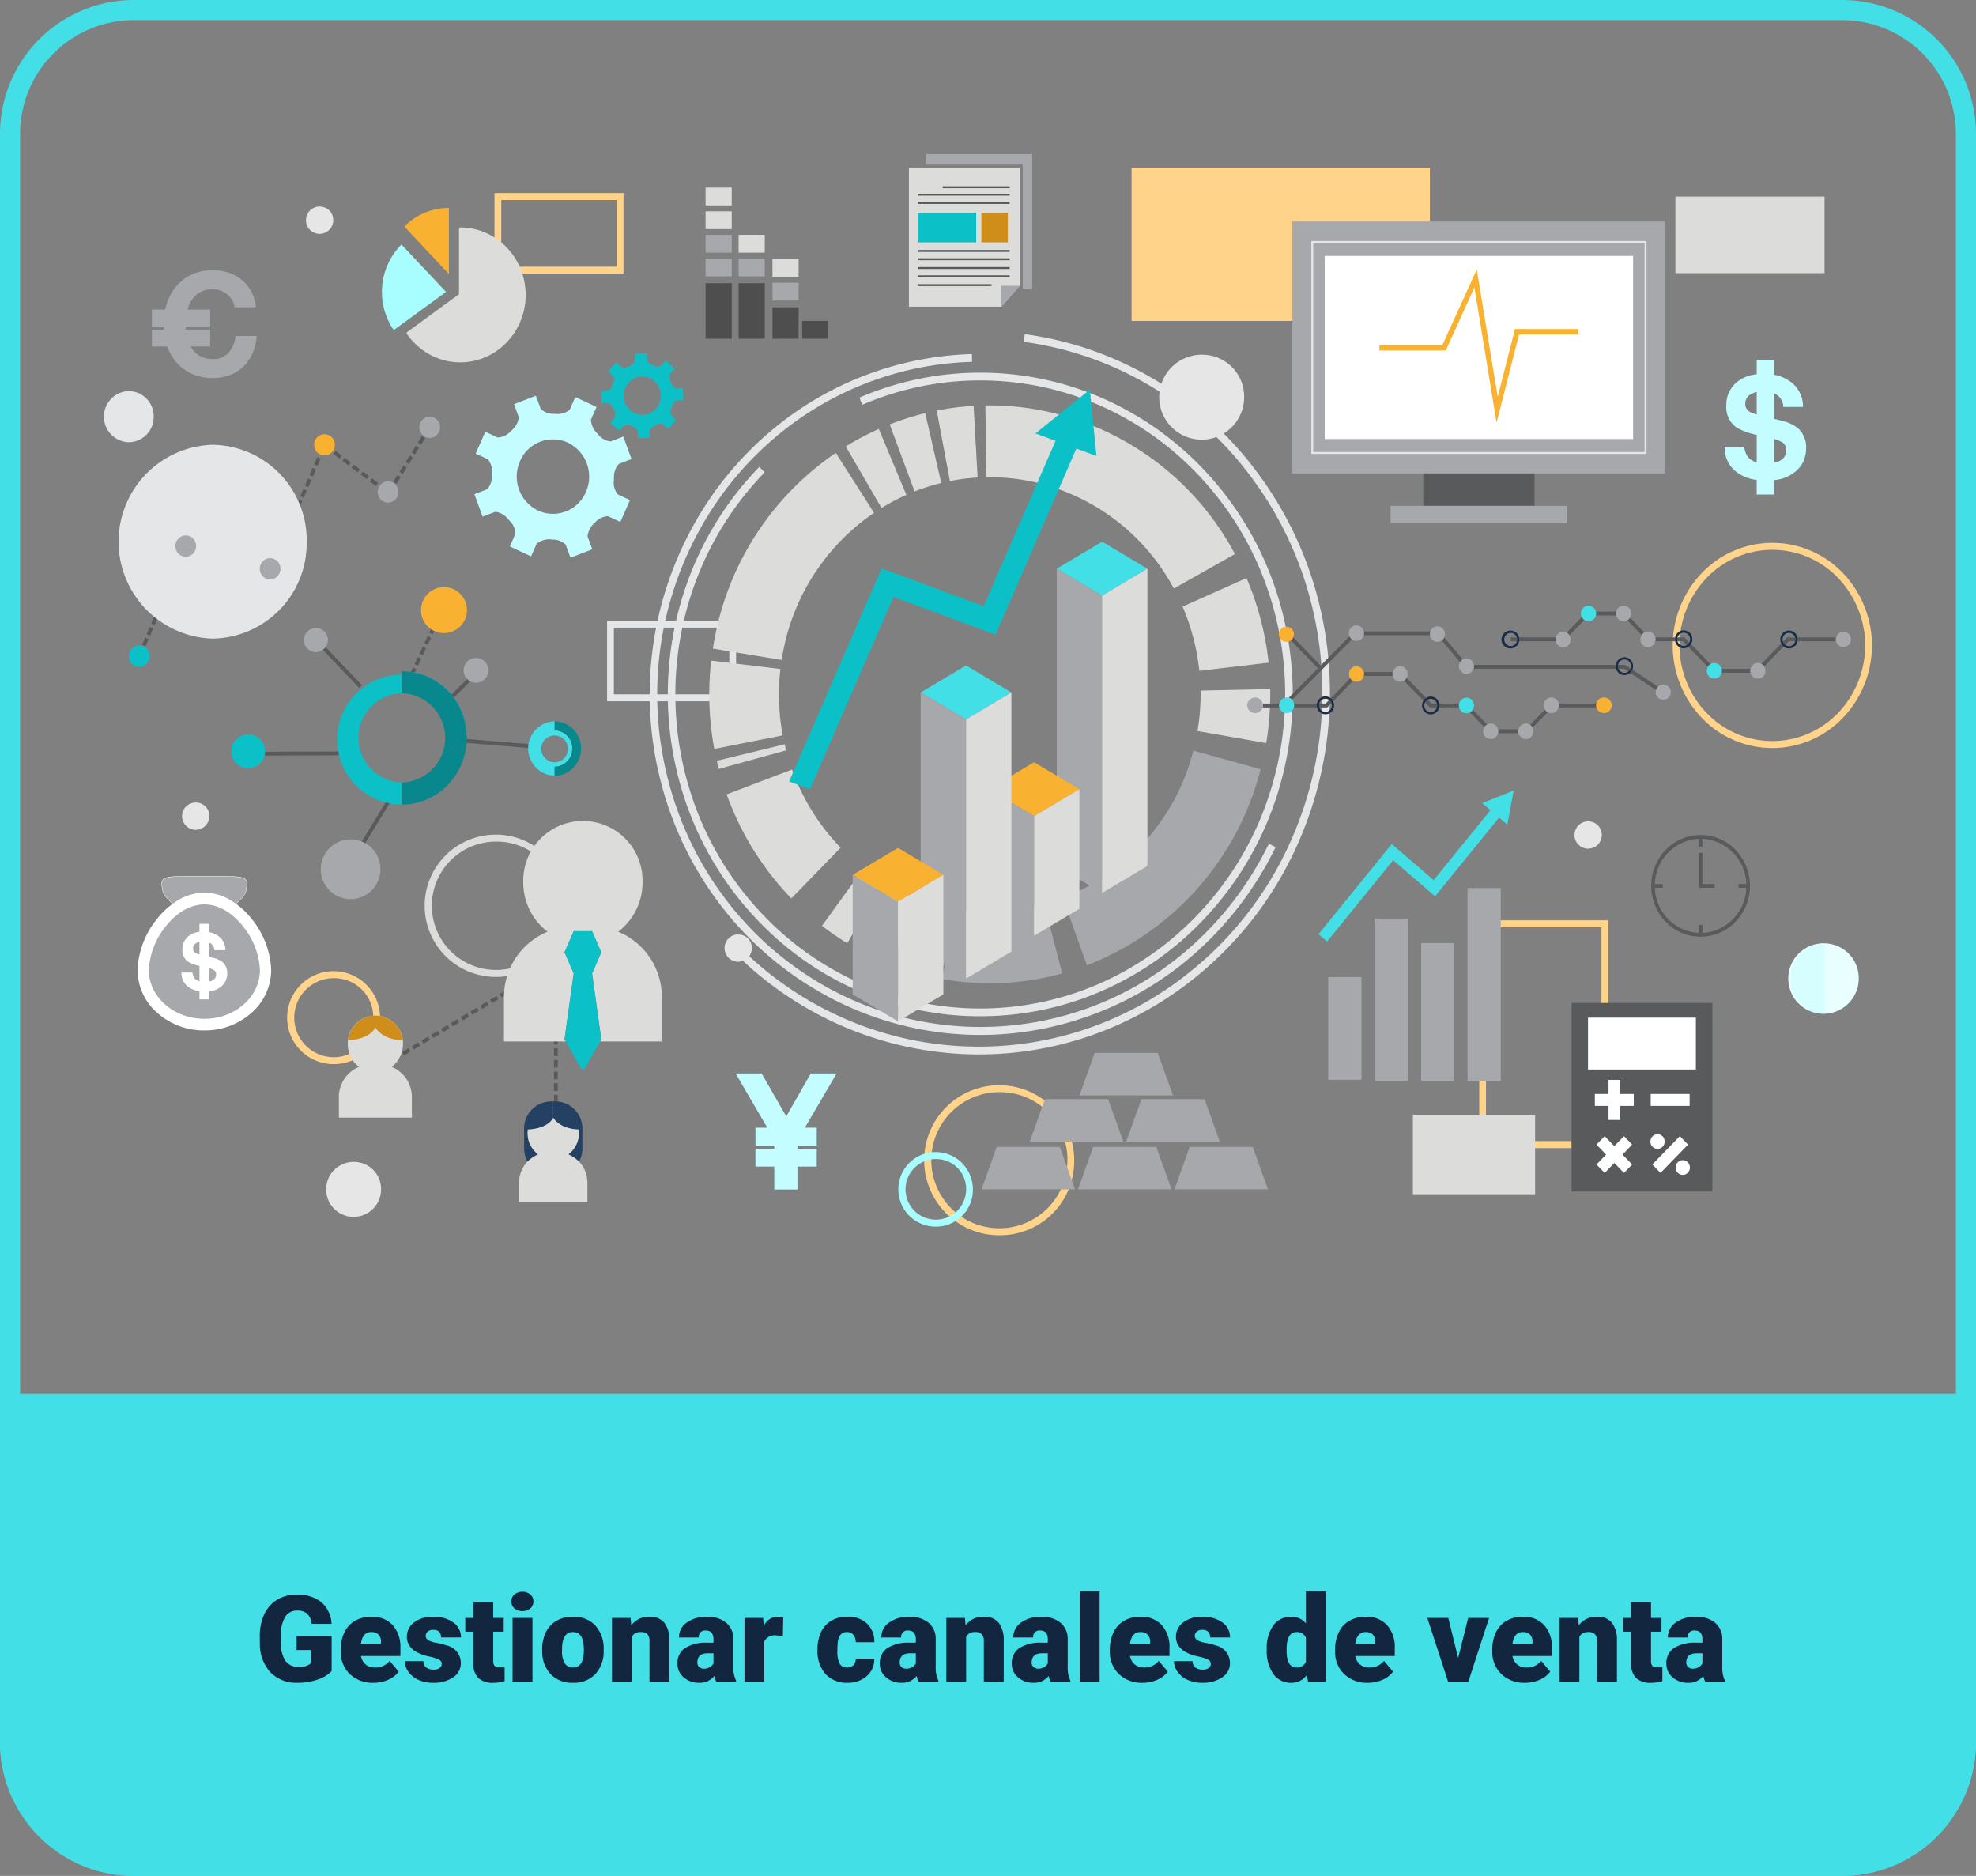 <svg xmlns="http://www.w3.org/2000/svg" xmlns:xlink="http://www.w3.org/1999/xlink" width="295" height="280" viewBox="0 0 295 280">
  <rect x="0" y="0" width="295" height="280" fill="#808080" stroke="none"/>
  <defs>
    <clipPath id="clip-path">
      <rect id="Rectangle_37852" data-name="Rectangle 37852" width="263.928" height="161.374" fill="none"/>
    </clipPath>
    <clipPath id="clip-path-3">
      <rect id="Rectangle_37838" data-name="Rectangle 37838" width="1.977" height="4.07" fill="none"/>
    </clipPath>
    <clipPath id="clip-path-4">
      <rect id="Rectangle_37837" data-name="Rectangle 37837" width="1.976" height="4.07" fill="none"/>
    </clipPath>
    <clipPath id="clip-path-11">
      <rect id="Rectangle_37846" data-name="Rectangle 37846" width="5.107" height="10.517" fill="none"/>
    </clipPath>
    <clipPath id="clip-path-13">
      <rect id="Rectangle_37848" data-name="Rectangle 37848" width="6.154" height="12.673" fill="none"/>
    </clipPath>
    <clipPath id="clip-path-15">
      <rect id="Rectangle_37850" data-name="Rectangle 37850" width="3.977" height="8.189" fill="none"/>
    </clipPath>
  </defs>
  <g id="t5-c4" transform="translate(-6596 8183)">
    <path id="Rectangle_38453" data-name="Rectangle 38453" d="M20,3A17,17,0,0,0,3,20V260a17,17,0,0,0,17,17H275a17,17,0,0,0,17-17V20A17,17,0,0,0,275,3H20m0-3H275a20,20,0,0,1,20,20V260a20,20,0,0,1-20,20H20A20,20,0,0,1,0,260V20A20,20,0,0,1,20,0Z" transform="translate(6596 -8183)" fill="#42e0e6"/>
    <path id="Rectangle_38454" data-name="Rectangle 38454" d="M0,0H295a0,0,0,0,1,0,0V52a20,20,0,0,1-20,20H20A20,20,0,0,1,0,52V0A0,0,0,0,1,0,0Z" transform="translate(6596 -7975)" fill="#42e0e6"/>
    <path id="Path_184779" data-name="Path 184779" d="M26.51,15.418a4.96,4.96,0,0,1-2.083,1.274,8.984,8.984,0,0,1-3.006.483A5.36,5.36,0,0,1,17.4,15.638a6.226,6.226,0,0,1-1.608-4.28l-.009-1.107a7.637,7.637,0,0,1,.668-3.3,4.96,4.96,0,0,1,1.912-2.171,5.407,5.407,0,0,1,2.878-.76,5.669,5.669,0,0,1,3.713,1.094A4.637,4.637,0,0,1,26.5,8.378H23.53a2.426,2.426,0,0,0-.686-1.529,2.212,2.212,0,0,0-1.494-.457,2.013,2.013,0,0,0-1.793.984,5.256,5.256,0,0,0-.642,2.813v.773a5.145,5.145,0,0,0,.655,2.878,2.316,2.316,0,0,0,2.061.962,2.592,2.592,0,0,0,1.793-.536V12.28H21.28V10.162H26.51Zm6.258,1.758a4.889,4.889,0,0,1-3.542-1.305,4.507,4.507,0,0,1-1.354-3.4v-.246a5.84,5.84,0,0,1,.541-2.575A3.955,3.955,0,0,1,29.99,7.925a4.763,4.763,0,0,1,2.461-.611,4.117,4.117,0,0,1,3.164,1.244,4.887,4.887,0,0,1,1.16,3.467v1.151H30.887a2.135,2.135,0,0,0,.694,1.257,2.066,2.066,0,0,0,1.389.457,2.662,2.662,0,0,0,2.2-.984l1.354,1.6a3.784,3.784,0,0,1-1.569,1.217A5.3,5.3,0,0,1,32.768,17.176ZM32.434,9.6q-1.3,0-1.547,1.723h2.988v-.229a1.467,1.467,0,0,0-.36-1.1A1.434,1.434,0,0,0,32.434,9.6Zm10.512,4.729a.684.684,0,0,0-.4-.606,6.016,6.016,0,0,0-1.5-.475,6.853,6.853,0,0,1-1.828-.646,3.062,3.062,0,0,1-1.1-.971,2.319,2.319,0,0,1-.378-1.31,2.628,2.628,0,0,1,1.081-2.158,4.453,4.453,0,0,1,2.83-.848,4.934,4.934,0,0,1,3.023.853,2.666,2.666,0,0,1,1.143,2.241H42.849q0-1.143-1.2-1.143a1.194,1.194,0,0,0-.782.259.8.8,0,0,0-.316.646.737.737,0,0,0,.387.642,3.654,3.654,0,0,0,1.235.4,10.671,10.671,0,0,1,1.49.378A2.706,2.706,0,0,1,45.8,14.24a2.491,2.491,0,0,1-1.156,2.118,5.068,5.068,0,0,1-2.993.817,5.172,5.172,0,0,1-2.18-.439,3.645,3.645,0,0,1-1.494-1.2,2.707,2.707,0,0,1-.536-1.591h2.769a1.145,1.145,0,0,0,.439.962,1.808,1.808,0,0,0,1.081.3,1.422,1.422,0,0,0,.91-.246A.787.787,0,0,0,42.945,14.328Zm7.69-9.2V7.49H52.2V9.547H50.636V13.9a1.111,1.111,0,0,0,.193.747,1.037,1.037,0,0,0,.765.211,4.345,4.345,0,0,0,.738-.053v2.118a5.466,5.466,0,0,1-1.67.255,3.1,3.1,0,0,1-2.259-.721,2.954,2.954,0,0,1-.729-2.188V9.547H46.461V7.49h1.213V5.126ZM56.489,17H53.519V7.49h2.971ZM53.343,5.029A1.334,1.334,0,0,1,53.8,3.986a1.934,1.934,0,0,1,2.373,0,1.334,1.334,0,0,1,.457,1.043,1.334,1.334,0,0,1-.457,1.043,1.934,1.934,0,0,1-2.373,0A1.334,1.334,0,0,1,53.343,5.029Zm4.6,7.128a5.613,5.613,0,0,1,.554-2.536,3.96,3.96,0,0,1,1.591-1.709,4.791,4.791,0,0,1,2.435-.6,4.373,4.373,0,0,1,3.366,1.323,5.076,5.076,0,0,1,1.23,3.6v.105a4.925,4.925,0,0,1-1.235,3.529,4.384,4.384,0,0,1-3.344,1.305,4.434,4.434,0,0,1-3.261-1.217,4.761,4.761,0,0,1-1.327-3.3Zm2.962.185a3.538,3.538,0,0,0,.413,1.934,1.376,1.376,0,0,0,1.222.615q1.582,0,1.617-2.435v-.3q0-2.558-1.635-2.558-1.485,0-1.608,2.206ZM71.141,7.49l.1,1.116a3.225,3.225,0,0,1,2.716-1.292,2.713,2.713,0,0,1,2.219.888,4.226,4.226,0,0,1,.76,2.672V17H73.962V11a1.6,1.6,0,0,0-.29-1.059A1.342,1.342,0,0,0,72.617,9.6a1.413,1.413,0,0,0-1.292.686V17H68.363V7.49ZM83.929,17a3.344,3.344,0,0,1-.281-.853,2.754,2.754,0,0,1-2.285,1.028,3.374,3.374,0,0,1-2.285-.813,2.588,2.588,0,0,1-.94-2.043,2.66,2.66,0,0,1,1.143-2.338A5.821,5.821,0,0,1,82.6,11.19h.914v-.5q0-1.316-1.134-1.316a.927.927,0,0,0-1.055,1.042H78.365a2.655,2.655,0,0,1,1.173-2.239,4.931,4.931,0,0,1,2.993-.86,4.323,4.323,0,0,1,2.874.888,3.086,3.086,0,0,1,1.081,2.435v4.21a4.311,4.311,0,0,0,.4,2V17Zm-1.854-1.934a1.652,1.652,0,0,0,.918-.237,1.487,1.487,0,0,0,.523-.536V12.772h-.861q-1.547,0-1.547,1.389a.848.848,0,0,0,.272.655A.986.986,0,0,0,82.074,15.066Zm11.8-4.9L92.9,10.1a1.752,1.752,0,0,0-1.793.879V17H88.147V7.49h2.777l.1,1.222a2.294,2.294,0,0,1,2.083-1.4,2.888,2.888,0,0,1,.826.105Zm9.571,4.72a1.317,1.317,0,0,0,.967-.338,1.241,1.241,0,0,0,.334-.945h2.777a3.288,3.288,0,0,1-1.121,2.566,4.168,4.168,0,0,1-2.887,1,4.22,4.22,0,0,1-3.27-1.3,5.125,5.125,0,0,1-1.2-3.6v-.123A5.792,5.792,0,0,1,99.586,9.6a3.872,3.872,0,0,1,1.534-1.7,4.573,4.573,0,0,1,2.373-.593,4.116,4.116,0,0,1,2.944,1.028,3.647,3.647,0,0,1,1.09,2.786H104.75A1.626,1.626,0,0,0,104.39,10a1.244,1.244,0,0,0-.967-.4q-1.151,0-1.345,1.468a10.357,10.357,0,0,0-.062,1.283,4.068,4.068,0,0,0,.343,1.986A1.187,1.187,0,0,0,103.449,14.891ZM114.137,17a3.344,3.344,0,0,1-.281-.853,2.754,2.754,0,0,1-2.285,1.028,3.374,3.374,0,0,1-2.285-.813,2.588,2.588,0,0,1-.94-2.043,2.66,2.66,0,0,1,1.143-2.338,5.821,5.821,0,0,1,3.322-.791h.914v-.5q0-1.316-1.134-1.316a.927.927,0,0,0-1.055,1.042h-2.962a2.655,2.655,0,0,1,1.173-2.239,4.931,4.931,0,0,1,2.993-.86,4.323,4.323,0,0,1,2.874.888,3.086,3.086,0,0,1,1.081,2.435v4.21a4.311,4.311,0,0,0,.4,2V17Zm-1.854-1.934a1.652,1.652,0,0,0,.918-.237,1.487,1.487,0,0,0,.523-.536V12.772h-.861q-1.547,0-1.547,1.389a.848.848,0,0,0,.272.655A.986.986,0,0,0,112.282,15.066Zm8.771-7.576.1,1.116a3.225,3.225,0,0,1,2.716-1.292,2.713,2.713,0,0,1,2.219.888,4.226,4.226,0,0,1,.76,2.672V17h-2.971V11a1.6,1.6,0,0,0-.29-1.059A1.342,1.342,0,0,0,122.53,9.6a1.413,1.413,0,0,0-1.292.686V17h-2.962V7.49ZM133.842,17a3.344,3.344,0,0,1-.281-.853,2.754,2.754,0,0,1-2.285,1.028,3.374,3.374,0,0,1-2.285-.813,2.588,2.588,0,0,1-.94-2.043,2.66,2.66,0,0,1,1.143-2.338,5.821,5.821,0,0,1,3.322-.791h.914v-.5q0-1.316-1.134-1.316a.927.927,0,0,0-1.055,1.042h-2.962a2.655,2.655,0,0,1,1.173-2.239,4.931,4.931,0,0,1,2.993-.86,4.323,4.323,0,0,1,2.874.888,3.086,3.086,0,0,1,1.081,2.435v4.21a4.311,4.311,0,0,0,.4,2V17Zm-1.854-1.934a1.652,1.652,0,0,0,.918-.237,1.487,1.487,0,0,0,.523-.536V12.772h-.861q-1.547,0-1.547,1.389a.848.848,0,0,0,.272.655A.986.986,0,0,0,131.987,15.066ZM141.163,17h-2.971V3.5h2.971Zm6.425.176a4.889,4.889,0,0,1-3.542-1.305,4.507,4.507,0,0,1-1.354-3.4v-.246a5.84,5.84,0,0,1,.541-2.575,3.955,3.955,0,0,1,1.578-1.727,4.763,4.763,0,0,1,2.461-.611,4.117,4.117,0,0,1,3.164,1.244,4.887,4.887,0,0,1,1.16,3.467v1.151h-5.889a2.135,2.135,0,0,0,.694,1.257,2.066,2.066,0,0,0,1.389.457,2.662,2.662,0,0,0,2.2-.984l1.354,1.6a3.784,3.784,0,0,1-1.569,1.217A5.3,5.3,0,0,1,147.588,17.176ZM147.254,9.6q-1.3,0-1.547,1.723H148.7v-.229a1.467,1.467,0,0,0-.36-1.1A1.434,1.434,0,0,0,147.254,9.6Zm10.512,4.729a.684.684,0,0,0-.4-.606,6.016,6.016,0,0,0-1.5-.475,6.853,6.853,0,0,1-1.828-.646,3.062,3.062,0,0,1-1.1-.971,2.319,2.319,0,0,1-.378-1.31,2.628,2.628,0,0,1,1.081-2.158,4.453,4.453,0,0,1,2.83-.848,4.934,4.934,0,0,1,3.023.853,2.666,2.666,0,0,1,1.143,2.241h-2.971q0-1.143-1.2-1.143a1.194,1.194,0,0,0-.782.259.8.8,0,0,0-.316.646.737.737,0,0,0,.387.642,3.654,3.654,0,0,0,1.235.4,10.671,10.671,0,0,1,1.49.378,2.706,2.706,0,0,1,2.145,2.646,2.491,2.491,0,0,1-1.156,2.118,5.068,5.068,0,0,1-2.993.817,5.172,5.172,0,0,1-2.18-.439,3.645,3.645,0,0,1-1.494-1.2,2.707,2.707,0,0,1-.536-1.591h2.769a1.145,1.145,0,0,0,.439.962,1.808,1.808,0,0,0,1.081.3,1.422,1.422,0,0,0,.91-.246A.787.787,0,0,0,157.766,14.328Zm8.35-2.153a5.809,5.809,0,0,1,.976-3.56,3.211,3.211,0,0,1,2.725-1.3,2.731,2.731,0,0,1,2.145,1V3.5h2.971V17h-2.663l-.149-1.02a2.8,2.8,0,0,1-2.32,1.2,3.205,3.205,0,0,1-2.689-1.3A5.993,5.993,0,0,1,166.115,12.175Zm2.962.185q0,2.531,1.477,2.531a1.458,1.458,0,0,0,1.406-.826V10.443a1.419,1.419,0,0,0-1.389-.844q-1.371,0-1.485,2.215Zm12.138,4.816a4.889,4.889,0,0,1-3.542-1.305,4.507,4.507,0,0,1-1.354-3.4v-.246a5.84,5.84,0,0,1,.541-2.575,3.955,3.955,0,0,1,1.578-1.727,4.763,4.763,0,0,1,2.461-.611,4.117,4.117,0,0,1,3.164,1.244,4.887,4.887,0,0,1,1.16,3.467v1.151h-5.889a2.135,2.135,0,0,0,.694,1.257,2.066,2.066,0,0,0,1.389.457,2.662,2.662,0,0,0,2.2-.984l1.354,1.6a3.784,3.784,0,0,1-1.569,1.217A5.3,5.3,0,0,1,181.215,17.176ZM180.881,9.6q-1.3,0-1.547,1.723h2.988v-.229a1.467,1.467,0,0,0-.36-1.1A1.434,1.434,0,0,0,180.881,9.6Zm13.808,3.876,1.5-5.985h3.12l-3.1,9.51h-3.023l-3.1-9.51h3.129Zm9.993,3.7a4.889,4.889,0,0,1-3.542-1.305,4.507,4.507,0,0,1-1.354-3.4v-.246a5.84,5.84,0,0,1,.541-2.575A3.955,3.955,0,0,1,201.9,7.925a4.763,4.763,0,0,1,2.461-.611,4.117,4.117,0,0,1,3.164,1.244,4.887,4.887,0,0,1,1.16,3.467v1.151H202.8a2.135,2.135,0,0,0,.694,1.257,2.066,2.066,0,0,0,1.389.457,2.662,2.662,0,0,0,2.2-.984l1.354,1.6a3.784,3.784,0,0,1-1.569,1.217A5.3,5.3,0,0,1,204.682,17.176ZM204.348,9.6q-1.3,0-1.547,1.723h2.988v-.229a1.467,1.467,0,0,0-.36-1.1A1.434,1.434,0,0,0,204.348,9.6ZM212.6,7.49l.1,1.116a3.225,3.225,0,0,1,2.716-1.292,2.713,2.713,0,0,1,2.219.888,4.226,4.226,0,0,1,.76,2.672V17h-2.971V11a1.6,1.6,0,0,0-.29-1.059,1.342,1.342,0,0,0-1.055-.338,1.413,1.413,0,0,0-1.292.686V17h-2.962V7.49Zm10.881-2.364V7.49h1.564V9.547h-1.564V13.9a1.111,1.111,0,0,0,.193.747,1.037,1.037,0,0,0,.765.211,4.345,4.345,0,0,0,.738-.053v2.118a5.466,5.466,0,0,1-1.67.255,3.1,3.1,0,0,1-2.259-.721,2.954,2.954,0,0,1-.729-2.188V9.547h-1.213V7.49h1.213V5.126ZM231.567,17a3.344,3.344,0,0,1-.281-.853A2.754,2.754,0,0,1,229,17.176a3.374,3.374,0,0,1-2.285-.813,2.588,2.588,0,0,1-.94-2.043,2.66,2.66,0,0,1,1.143-2.338,5.821,5.821,0,0,1,3.322-.791h.914v-.5q0-1.316-1.134-1.316a.927.927,0,0,0-1.055,1.042H226a2.655,2.655,0,0,1,1.173-2.239,4.931,4.931,0,0,1,2.993-.86,4.323,4.323,0,0,1,2.874.888,3.086,3.086,0,0,1,1.081,2.435v4.21a4.311,4.311,0,0,0,.4,2V17Zm-1.854-1.934a1.652,1.652,0,0,0,.918-.237,1.487,1.487,0,0,0,.523-.536V12.772h-.861q-1.547,0-1.547,1.389a.848.848,0,0,0,.272.655A.986.986,0,0,0,229.713,15.066Z" transform="translate(6619 -7949)" fill="#12263f"/>
    <g id="Group_118358" data-name="Group 118358" transform="translate(6611.536 -8160)">
      <g id="Group_117880" data-name="Group 117880" clip-path="url(#clip-path)">
        <path id="Path_180861" data-name="Path 180861" d="M161.531,140.161H142.274V128.13h19.257Zm-18.247-1.041H160.52v-9.95H143.284Z" transform="translate(-67.176 -58.484)" fill="#e4e6e7"/>
        <g id="Group_117879" data-name="Group 117879">
          <g id="Group_117878" data-name="Group 117878" clip-path="url(#clip-path)">
            <path id="Path_180862" data-name="Path 180862" d="M102.164,208.108a10.62,10.62,0,1,1,10.308-10.615,10.477,10.477,0,0,1-10.308,10.615m0-20.19a9.579,9.579,0,1,0,9.3,9.575,9.45,9.45,0,0,0-9.3-9.575" transform="translate(-43.37 -85.298)" fill="#dcdcdb"/>
            <path id="Path_180863" data-name="Path 180863" d="M59.279,238.244a6.937,6.937,0,1,1,6.734-6.934,6.844,6.844,0,0,1-6.734,6.934m0-12.828A5.9,5.9,0,1,0,65,231.31a5.817,5.817,0,0,0-5.723-5.894" transform="translate(-24.809 -102.414)" fill="#ffd48a"/>
            <path id="Path_180864" data-name="Path 180864" d="M458.54,137.377a14.561,14.561,0,0,1-10.515-4.485,15.638,15.638,0,0,1,0-21.656,14.568,14.568,0,0,1,21.029,0,15.638,15.638,0,0,1,0,21.656,14.561,14.561,0,0,1-10.515,4.485m0-29.585a13.57,13.57,0,0,0-9.8,4.18,14.574,14.574,0,0,0,0,20.184,13.578,13.578,0,0,0,19.6,0,14.575,14.575,0,0,0,0-20.184,13.57,13.57,0,0,0-9.8-4.18" transform="translate(-209.482 -48.725)" fill="#ffd48a"/>
            <path id="Path_180865" data-name="Path 180865" d="M244.055,278.076a11.2,11.2,0,1,1,10.875-11.2,11.053,11.053,0,0,1-10.875,11.2m0-21.357a10.162,10.162,0,1,0,9.864,10.158,10.025,10.025,0,0,0-9.864-10.158" transform="translate(-110.098 -116.702)" fill="#ffd48a"/>
            <path id="Path_180866" data-name="Path 180866" d="M230.671,285.174a5.566,5.566,0,1,1,5.4-5.563,5.491,5.491,0,0,1-5.4,5.563m0-10.086a4.525,4.525,0,1,0,4.392,4.522,4.463,4.463,0,0,0-4.392-4.522" transform="translate(-106.362 -125.086)" fill="#a8fdff"/>
            <path id="Path_180867" data-name="Path 180867" d="M408.2,244.4H388.947V210.4H408.2Zm-18.246-1.041h17.236v-31.91H389.958Z" transform="translate(-183.644 -96.036)" fill="#ffd48a"/>
            <path id="Path_180868" data-name="Path 180868" d="M102.307,255.95h-.562v-.508h.562Zm0-1.087h-.562v-1.156h.562Zm0-1.734h-.562v-1.156h.562Zm0-1.734h-.562v-1.156h.562Zm0-1.735h-.562V248.5h.562Zm0-1.734h-.562V246.77h.562Zm0-1.735h-.562v-1.156h.562Zm0-1.734h-.562V243.3h.562Zm0-1.735h-.562v-1.156h.562Zm0-1.734h-.562v-1.156h.562Zm0-1.734h-.562V238.1h.562Zm-28.8-.091-.281-.5.973-.578.281.5Zm1.459-.868-.281-.5.972-.578.281.5Zm27.341-.776h-.562v-1.156h.562Zm-25.882-.091-.281-.5.973-.578.281.5Zm1.459-.868-.281-.5.972-.578.281.5Zm24.423-.776h-.562v-1.156h.562Zm-22.965-.091-.28-.5.972-.578.281.5Zm1.459-.867-.281-.5.973-.578.28.5Zm21.506-.776h-.562v-1.156h.562Zm-20.047-.091-.281-.5.972-.578.281.5Zm1.458-.867-.281-.5.973-.578.281.5Zm18.589-.776h-.562v-1.156h.562Zm-17.13-.091-.281-.5.972-.578.281.5Zm1.458-.867-.28-.5.972-.578.281.5Zm15.671-.776h-.562v-1.156h.562ZM88.1,230.489l-.281-.5.972-.578.281.5Zm1.458-.868-.28-.5.972-.578.281.5Zm12.754-.776h-.562V227.69h.562Zm-11.295-.091-.281-.5.973-.578.28.5Zm1.459-.868-.281-.5.972-.578.281.5Zm9.836-.776h-.562v-1.156h.562Zm-8.377-.091-.281-.5.973-.578.281.5Zm1.459-.868-.281-.5.972-.578.281.5Zm6.918-.776h-.562V224.22h.562Zm-5.46-.091-.281-.5.973-.578.281.5Zm1.459-.868-.281-.5.972-.578.281.5Zm4-.776h-.562v-1.156h.562Zm-2.543-.091-.28-.5.972-.578.281.5Zm1.459-.868-.281-.5.943-.561.421.251v.035h-.261l.121.215Z" transform="translate(-34.575 -101.157)" fill="#585a5c"/>
            <path id="Path_181035" data-name="Path 181035" d="M0,0,10.3-.135l-.008.566L-.008.566Z" transform="translate(37.995 103.378) rotate(-57.789)" fill="#585a5c"/>
            <path id="Path_181036" data-name="Path 181036" d="M0,0,4.632-.068,4.624.5-.008.57Z" transform="translate(51.823 80.712) rotate(-43.781)" fill="#585a5c"/>
            <path id="Path_180869" data-name="Path 180869" d="M86.348,137.679l-.505-.252.054-.115.505.252Zm.3-.635-.5-.252.49-1.04.505.252Zm.736-1.56-.505-.253.491-1.041.505.253Zm.736-1.561-.505-.252.491-1.04.5.252Zm.736-1.561-.505-.252.49-1.04.505.252Zm.736-1.561-.505-.252.49-1.04.505.252Z" transform="translate(-40.531 -59.114)" fill="#585a5c"/>
            <path id="Path_181037" data-name="Path 181037" d="M0,0,.57-.008l-.155,10.6-.57.008Z" transform="matrix(0.713, -0.702, 0.702, 0.713, 30.768, 72.013)" fill="#585a5c"/>
            <rect id="Rectangle_37798" data-name="Rectangle 37798" width="13.525" height="0.577" transform="translate(23.405 89.208) rotate(-0.215)" fill="#585a5c"/>
            <path id="Path_181038" data-name="Path 181038" d="M0,0H.578L.554,10.3H-.024Z" transform="translate(54.062 87.882) rotate(-85.434)" fill="#585a5c"/>
            <path id="Path_180870" data-name="Path 180870" d="M9.973,109.159l-.513-.235.456-1.057.513.235Zm.684-1.586-.513-.234.456-1.057.513.235Zm.684-1.585-.513-.235.456-1.057.513.235Zm.684-1.585-.513-.235.456-1.057.513.235Zm.684-1.585-.513-.235.456-1.057.513.235Zm.684-1.585L12.88,101l.456-1.057.513.234Zm.684-1.586-.513-.235.456-1.057.513.235Zm.684-1.585-.513-.235.456-1.057.513.235Zm.684-1.585-.513-.235.456-1.057.513.235Zm13.818-.058-.244-.071.087-.314-.023-.01.072-.166.018-.066.009,0,.254-.589.513.235-.353.819Zm-.784-.23-1.08-.317.154-.556,1.08.317Zm-1.62-.475-1.08-.317.154-.556,1.08.317Zm-1.62-.476-1.079-.317.154-.556,1.08.317Zm4.938-.327-.513-.235.456-1.057.513.235Zm-14.049-.02-.513-.235.456-1.057.513.235Zm7.492-.128-1.08-.317.154-.556,1.08.317ZM22,94.288l-1.08-.317.154-.556,1.08.317Zm-1.62-.475L19.3,93.5l.154-.556,1.08.317Zm-1.62-.476-1.08-.317.154-.556,1.08.317Zm12.1-.01-.513-.235.456-1.057.513.234Zm-14.049-.02-.513-.235.306-.71.334-.16.355.1-.154.556-.12-.035Zm14.733-1.565-.513-.235.456-1.057.513.235Zm.684-1.585-.513-.235.456-1.057.513.235Zm.684-1.585-.513-.235.456-1.057.513.234Zm.684-1.586-.513-.235.456-1.057.513.235ZM34.28,85.4l-.513-.235.456-1.057.513.235Zm12.943-.635-.472-.314.609-.972.472.314Zm-.821-.081L45.5,84l.331-.466.906.684Zm-11.438-.869-.513-.235.456-1.057.513.234Zm10.079-.157-.906-.683.331-.466.906.683Zm3.093-.351L47.664,83l.609-.972.472.313Zm-4.452-.674-.906-.683.331-.466.906.683Zm-8.036-.4L35.135,82l.456-1.057.513.235Zm13.4-.38-.472-.313.609-.972.472.313Zm-6.723-.241-.906-.683.331-.466.906.683Zm-5.994-.964-.513-.235.456-1.057.513.235Zm4.636-.061-.906-.684.331-.466.906.684Zm8.995-.191-.472-.313.609-.972.472.314Zm-10.354-.834-.906-.684.331-.466.906.684Zm-2.593-.5-.513-.235.456-1.057.514.235Zm13.859-.125-.472-.314.609-.972.472.314Zm-12.625-.4-.906-.683.332-.466.906.683Zm13.538-1.056-.472-.314.609-.972.472.314ZM52.7,76.02l-.472-.313.609-.972.472.313Z" transform="translate(-4.467 -34.112)" fill="#585a5c"/>
            <path id="Path_180871" data-name="Path 180871" d="M206.095,156.08a45.2,45.2,0,0,1-18.156-3.775,46.435,46.435,0,0,1-14.826-10.293,47.976,47.976,0,0,1-10-15.267,49.511,49.511,0,0,1,0-37.393,47.976,47.976,0,0,1,10-15.268l.794.818a46.817,46.817,0,0,0-9.756,14.9,48.328,48.328,0,0,0,0,36.492,46.829,46.829,0,0,0,9.756,14.9,45.326,45.326,0,0,0,14.469,10.046,44.455,44.455,0,0,0,35.437,0,45.326,45.326,0,0,0,14.469-10.046,46.829,46.829,0,0,0,9.756-14.9,48.328,48.328,0,0,0,0-36.492,46.817,46.817,0,0,0-9.756-14.9,45.317,45.317,0,0,0-14.469-10.046,44.453,44.453,0,0,0-35.329-.047l-.434-1.066a45.552,45.552,0,0,1,36.2.048,46.445,46.445,0,0,1,14.826,10.294,47.976,47.976,0,0,1,10,15.268,49.511,49.511,0,0,1,0,37.393,47.976,47.976,0,0,1-10,15.267A46.435,46.435,0,0,1,224.251,152.3a45.2,45.2,0,0,1-18.156,3.775" transform="translate(-75.286 -27.393)" fill="#e4e6e7"/>
            <path id="Path_180872" data-name="Path 180872" d="M203.664,156.544a48.11,48.11,0,0,1-24.244-6.577,49.592,49.592,0,0,1-14.393-12.638,51.062,51.062,0,0,1-8.887-17.981,51.982,51.982,0,0,1,4.564-38.6,50.277,50.277,0,0,1,12.272-14.821A48.637,48.637,0,0,1,202.42,54.919l.03,1.156a47.537,47.537,0,0,0-28.775,10.757,49.135,49.135,0,0,0-11.993,14.484,50.794,50.794,0,0,0-4.46,37.723,49.9,49.9,0,0,0,8.684,17.572,48.459,48.459,0,0,0,14.065,12.35,47.2,47.2,0,0,0,54.618-5.124,49.073,49.073,0,0,0,6.894-7.3,50.237,50.237,0,0,0,5.28-8.54l1,.519a51.386,51.386,0,0,1-5.4,8.737,50.23,50.23,0,0,1-7.055,7.474,48.483,48.483,0,0,1-18.405,9.943,47.913,47.913,0,0,1-13.241,1.877" transform="translate(-72.862 -25.067)" fill="#e4e6e7"/>
            <path id="Path_180873" data-name="Path 180873" d="M215.258,156.962q-1.562,0-3.13-.1a51.228,51.228,0,0,1-17.541-4.246,51.843,51.843,0,0,1-15.374-10.378l.772-.84a50.727,50.727,0,0,0,15.042,10.155,50.078,50.078,0,0,0,51.162-6.485,52.057,52.057,0,0,0,13.477-15.731,54.4,54.4,0,0,0,5.262-39.387,53.161,53.161,0,0,0-8.851-18.894,51.459,51.459,0,0,0-15.4-13.949A50.142,50.142,0,0,0,221.92,50.6l.147-1.146a51.225,51.225,0,0,1,19.173,6.65,52.589,52.589,0,0,1,15.734,14.254,54.338,54.338,0,0,1,9.044,19.308,55.585,55.585,0,0,1-5.377,40.249,53.184,53.184,0,0,1-13.772,16.075,51.678,51.678,0,0,1-16.742,8.745,50.759,50.759,0,0,1-14.868,2.224" transform="translate(-84.617 -22.574)" fill="#e4e6e7"/>
            <path id="Path_180874" data-name="Path 180874" d="M129.684,22.731H110.427V10.7h19.257ZM111.438,21.69h17.236V11.74H111.438Z" transform="translate(-52.139 -4.884)" fill="#ffd48a"/>
            <path id="Path_180875" data-name="Path 180875" d="M32.185,94.288a14.263,14.263,0,0,1-14.049,14.467,14.474,14.474,0,0,1,0-28.935A14.263,14.263,0,0,1,32.185,94.288" transform="translate(-1.93 -36.434)" fill="#e4e6e7"/>
            <path id="Path_180876" data-name="Path 180876" d="M7.411,68.895a3.762,3.762,0,0,1-3.705,3.816,3.817,3.817,0,0,1,0-7.632,3.762,3.762,0,0,1,3.705,3.816" transform="translate(0 -29.705)" fill="#e4e6e7"/>
            <rect id="Rectangle_37800" data-name="Rectangle 37800" width="18.246" height="11.853" transform="translate(195.395 143.405)" fill="#dcdcdb"/>
            <rect id="Rectangle_37801" data-name="Rectangle 37801" width="44.534" height="22.874" transform="translate(153.4 2.03)" fill="#ffd48a"/>
            <rect id="Rectangle_37802" data-name="Rectangle 37802" width="22.267" height="11.437" transform="translate(234.585 6.337)" fill="#dcdcdb"/>
            <path id="Path_180877" data-name="Path 180877" d="M238.864,206.577l-1.757,10.556a40.475,40.475,0,0,0,17.887-.834l-2.686-10.349a30.419,30.419,0,0,1-13.444.627" transform="translate(-111.952 -94.004)" fill="#a6a8ab"/>
            <path id="Path_180878" data-name="Path 180878" d="M182.75,111.328A32.328,32.328,0,0,1,196.248,91l-5.71-8.951a43.013,43.013,0,0,0-17.959,27.043q-.225,1.087-.394,2.172l10.269,1.694q.127-.815.3-1.632" transform="translate(-81.298 -37.452)" fill="#dcdcdb"/>
            <path id="Path_180879" data-name="Path 180879" d="M209.266,196.126l-6.223,8.584a41.345,41.345,0,0,0,3.783,2.593l5.3-9.217a31.12,31.12,0,0,1-2.861-1.96" transform="translate(-95.868 -89.52)" fill="#dcdcdb"/>
            <path id="Path_180880" data-name="Path 180880" d="M185.851,169l-9.757,3.711a43.523,43.523,0,0,0,9.652,15.53l7.359-7.57A32.713,32.713,0,0,1,185.851,169" transform="translate(-83.144 -77.14)" fill="#dcdcdb"/>
            <path id="Path_180881" data-name="Path 180881" d="M218.016,200.945l-4.922,9.438a40.987,40.987,0,0,0,5.025,2.337l3.666-10.023a30.879,30.879,0,0,1-3.77-1.751" transform="translate(-100.614 -91.719)" fill="#dcdcdb"/>
            <path id="Path_180882" data-name="Path 180882" d="M225.735,215.16q1.093.369,2.214.678l2.7-10.343q-.84-.232-1.657-.508Z" transform="translate(-106.582 -93.564)" fill="#dcdcdb"/>
            <path id="Path_180883" data-name="Path 180883" d="M271.167,185.8l3.6,10.047A42.638,42.638,0,0,0,300.7,166.587l-10.044-2.778A32.048,32.048,0,0,1,271.167,185.8" transform="translate(-128.033 -74.769)" fill="#a6a8ab"/>
            <path id="Path_180884" data-name="Path 180884" d="M241.609,79.832l-.6-10.695a40.469,40.469,0,0,0-5.505.706l1.967,10.52a30.443,30.443,0,0,1,4.138-.531" transform="translate(-111.195 -31.557)" fill="#dcdcdb"/>
            <path id="Path_180885" data-name="Path 180885" d="M181.793,140.344l-10.33-1.249a44.108,44.108,0,0,0,.462,13.182l10.215-2.025a33.139,33.139,0,0,1-.347-9.908" transform="translate(-80.82 -63.489)" fill="#dcdcdb"/>
            <path id="Path_180886" data-name="Path 180886" d="M256.481,80.439A31.494,31.494,0,0,1,277.4,96.346l9.117-5.153A41.907,41.907,0,0,0,258.65,69.965a40.863,40.863,0,0,0-9.389-.952l.163,10.711a30.7,30.7,0,0,1,7.057.715" transform="translate(-117.69 -31.498)" fill="#dcdcdb"/>
            <path id="Path_180887" data-name="Path 180887" d="M218.824,85.327l-4.115-9.837a41.529,41.529,0,0,0-4.936,2.6l5.341,9.19a31.282,31.282,0,0,1,3.71-1.958" transform="translate(-99.046 -34.457)" fill="#dcdcdb"/>
            <path id="Path_180888" data-name="Path 180888" d="M183.423,162.066,173.3,164.531q.14.609.3,1.212l10.05-2.766q-.118-.453-.223-.911" transform="translate(-81.825 -73.973)" fill="#dcdcdb"/>
            <path id="Path_180889" data-name="Path 180889" d="M222.208,72.821l3.711,10.006a30.7,30.7,0,0,1,3.984-1.266l-2.394-10.424a40.835,40.835,0,0,0-5.3,1.684" transform="translate(-104.917 -32.47)" fill="#dcdcdb"/>
            <path id="Path_180890" data-name="Path 180890" d="M320.122,146.9l-10.4.228a33.34,33.34,0,0,1-.454,6.033l10.251,1.809a44.4,44.4,0,0,0,.6-8.07" transform="translate(-146.023 -67.05)" fill="#dcdcdb"/>
            <path id="Path_180891" data-name="Path 180891" d="M307.551,130.269l10.336-1.218a44.017,44.017,0,0,0-3.3-12.63l-9.542,4.263a33.067,33.067,0,0,1,2.5,9.584" transform="translate(-144.031 -53.14)" fill="#dcdcdb"/>
            <path id="Path_180892" data-name="Path 180892" d="M370.279,175.706l-2.349.935,1.23,1.059-8.483,10.441-6.254-5.388L343.488,196.21l1.278,1.1,9.866-12.143,6.1,5.254.156.135,9.552-11.757,1.231,1.061.479-2.545.479-2.546Z" transform="translate(-162.181 -79.772)" fill="#42e0e6"/>
            <rect id="Rectangle_37803" data-name="Rectangle 37803" width="4.96" height="15.338" transform="translate(182.76 122.836)" fill="#a6a8ab"/>
            <rect id="Rectangle_37804" data-name="Rectangle 37804" width="4.96" height="24.236" transform="translate(189.684 114.107)" fill="#a6a8ab"/>
            <rect id="Rectangle_37805" data-name="Rectangle 37805" width="4.96" height="20.584" transform="translate(196.619 117.759)" fill="#a6a8ab"/>
            <rect id="Rectangle_37806" data-name="Rectangle 37806" width="4.96" height="28.793" transform="translate(203.555 109.55)" fill="#a6a8ab"/>
            <path id="Path_180893" data-name="Path 180893" d="M136.674,209.445a10.525,10.525,0,0,0-6.505-9.805,9.235,9.235,0,0,0,3.627-7.373,8.908,8.908,0,1,0-17.809,0,9.235,9.235,0,0,0,3.627,7.373,10.525,10.525,0,0,0-6.505,9.805v6.579h9.217l-.179-.317,1.372-9.84-1.372-3.153,1.372-3.153h2.745l1.372,3.153-1.372,3.153,1.372,9.84-.179.317h9.217Z" transform="translate(-53.406 -83.573)" fill="#dcdcdb"/>
            <path id="Path_180894" data-name="Path 180894" d="M134.348,219.691l1.372-3.153-1.372-3.153H131.6l-1.373,3.153,1.373,3.153-1.373,9.84.18.317L132.765,234h.421l2.355-4.148.179-.317Z" transform="translate(-61.489 -97.398)" fill="#0cc0c7"/>
            <path id="Path_180895" data-name="Path 180895" d="M91.57,14.779a9.4,9.4,0,0,0-6.662,2.78l6.662,7.081Z" transform="translate(-40.09 -6.746)" fill="#f9b131"/>
            <path id="Path_180896" data-name="Path 180896" d="M81.5,24.819A10.072,10.072,0,0,0,80.351,37.6l7.812-5.7Z" transform="translate(-37.105 -11.328)" fill="#a8fdff"/>
            <path id="Path_180897" data-name="Path 180897" d="M103.35,30.2a10.475,10.475,0,0,0-.087-1.3q-.031-.242-.073-.479a10.114,10.114,0,0,0-.231-1.009q-.06-.213-.129-.421-.151-.457-.343-.894-.083-.19-.174-.376-.2-.41-.435-.8c-.069-.114-.138-.227-.211-.337q-.272-.409-.579-.79c-.081-.1-.164-.2-.25-.3-.191-.218-.392-.427-.6-.628-.093-.089-.188-.176-.284-.261q-.326-.29-.677-.55c-.1-.078-.21-.154-.318-.227-.245-.167-.5-.325-.756-.468q-.176-.1-.356-.188a9.55,9.55,0,0,0-.945-.412c-.132-.049-.266-.1-.4-.14a9.523,9.523,0,0,0-.963-.256q-.226-.047-.456-.084a9.517,9.517,0,0,0-1.106-.108c-.13,0-.261-.01-.392-.01a.193.193,0,0,0-.19.2v9.761l-.677.494-1.847,1.349L86.71,35.008l-1.049.766a.2.2,0,0,0-.078.127.2.2,0,0,0,.033.146c.012.017.025.033.036.05.169.241.349.472.536.7.083.1.167.2.253.292.2.216.4.421.612.617.1.088.191.173.288.257.248.211.5.413.766.6.108.075.219.145.329.215q.378.242.775.448c.121.062.241.123.364.18.284.132.575.247.87.351.135.047.271.092.408.133a9.391,9.391,0,0,0,.976.242c.155.029.311.052.467.073a9.394,9.394,0,0,0,1.258.09h.027c.176,0,.351-.005.525-.015a9.451,9.451,0,0,0,1.386-.18c.24-.049.476-.109.708-.176a9.524,9.524,0,0,0,2.032-.845,9.827,9.827,0,0,0,1.8-1.3,9.957,9.957,0,0,0,.873-.9,10.047,10.047,0,0,0,2.083-3.946c.065-.24.123-.483.171-.731a10.286,10.286,0,0,0,.175-1.426c.009-.179.014-.359.014-.541V30.2" transform="translate(-40.408 -9.208)" fill="#dcdcdb"/>
            <path id="Path_180898" data-name="Path 180898" d="M124.7,84.338l1.831.858,1.44-3.261-1.83-.858a2.777,2.777,0,0,1-.6-1.832q.034-.4.034-.8a2.851,2.851,0,0,1,.737-1.912l1.883-.726-1.22-3.355-1.883.726a2.754,2.754,0,0,1-1.836-1c-.073-.084-.147-.167-.223-.249a2.963,2.963,0,0,1-.89-2.009l.832-1.885-3.167-1.483-.833,1.885a2.782,2.782,0,0,1-2.055.628q-.169-.008-.336-.01h-.1a2.7,2.7,0,0,1-1.856-.759l-.705-1.939-3.258,1.257.705,1.939a2.908,2.908,0,0,1-.974,1.89c-.082.076-.163.152-.242.231a2.784,2.784,0,0,1-1.95.916l-1.831-.858-1.44,3.261,1.831.857a2.965,2.965,0,0,1,.61,2.117q-.008.174-.009.347v0c0,.032,0,.064,0,.1a2.847,2.847,0,0,1-.737,1.911l-1.883.726,1.221,3.355,1.883-.727a2.755,2.755,0,0,1,1.836,1q.224.258.468.5a2.785,2.785,0,0,1,.714,1.789l-.833,1.885,3.167,1.484.832-1.885a2.982,2.982,0,0,1,2.394-.619l-.007-.008a2.764,2.764,0,0,1,1.956.768l.705,1.939,3.258-1.257-.705-1.939a3.159,3.159,0,0,1,1.268-2.181h-.037a2.689,2.689,0,0,1,1.837-.819m-10.47-.844a5.64,5.64,0,0,1-2.68-7.37,5.346,5.346,0,0,1,7.156-2.76,5.64,5.64,0,0,1,2.681,7.369,5.347,5.347,0,0,1-7.156,2.761" transform="translate(-49.456 -30.288)" fill="#c4fdff"/>
            <path id="Path_180899" data-name="Path 180899" d="M149.816,65.293l.757.725,1.219-1.348-.757-.726a1.443,1.443,0,0,1,0-.995q.08-.188.143-.383a1.427,1.427,0,0,1,.662-.808l1.033-.038-.064-1.841-1.033.038s-.4-.117-.737-.8c-.022-.053-.045-.106-.069-.159a1.539,1.539,0,0,1-.116-1.129l.7-.779-1.31-1.255-.7.779a1.414,1.414,0,0,1-1.1-.039c-.054-.021-.108-.041-.163-.061h0l-.045-.016a1.424,1.424,0,0,1-.785-.682l-.037-1.064-1.787.066.037,1.064a1.46,1.46,0,0,1-.774.759c-.052.023-.1.047-.155.072a1.415,1.415,0,0,1-1.1.12l-.757-.726-1.219,1.349.757.725a1.54,1.54,0,0,1-.037,1.134c-.021.056-.041.111-.06.168h0l-.016.047a1.43,1.43,0,0,1-.662.808l-1.033.038.064,1.841,1.033-.038s.4.117.736.8q.068.164.149.323a1.442,1.442,0,0,1,.065.992l-.7.779,1.309,1.255.7-.779a1.519,1.519,0,0,1,1.265.1l0,0a1.455,1.455,0,0,1,.832.7l.037,1.064,1.787-.066-.037-1.064s.135-.484.963-.851l-.018-.007a1.366,1.366,0,0,1,1.026-.091m-4.972-2.169a2.925,2.925,0,0,1-.141-4.043,2.725,2.725,0,0,1,3.927-.145,2.925,2.925,0,0,1,.141,4.043,2.725,2.725,0,0,1-3.927.145" transform="translate(-66.388 -24.975)" fill="#0cc0c7"/>
            <rect id="Rectangle_37807" data-name="Rectangle 37807" width="55.695" height="37.609" transform="translate(177.403 10.061)" fill="#a6a8ab"/>
            <rect id="Rectangle_37808" data-name="Rectangle 37808" width="46.042" height="27.329" transform="translate(182.23 15.201)" fill="#fff"/>
            <path id="Path_180900" data-name="Path 180900" d="M378.2,54.531,374.89,34.35l-4.276,9.415h-9.9v-.809h9.4l5.131-11.3,3.124,19.034,2.584-10.131h9.462v.809h-8.856Z" transform="translate(-170.312 -14.449)" fill="#f9b131"/>
            <rect id="Rectangle_37809" data-name="Rectangle 37809" width="16.609" height="4.833" transform="translate(196.946 47.67)" fill="#585a5c"/>
            <rect id="Rectangle_37810" data-name="Rectangle 37810" width="26.363" height="2.606" transform="translate(192.069 52.503)" fill="#a6a8ab"/>
            <path id="Path_180901" data-name="Path 180901" d="M391.488,55.651H341.453V23.871h50.035Zm-49.754-.289h49.474V24.16H341.733Z" transform="translate(-161.219 -10.896)" fill="#e6e6e6"/>
            <path id="Path_180902" data-name="Path 180902" d="M75.6,161.9h-.014V158.6a6.664,6.664,0,0,1,0-13.323v-3.294a9.772,9.772,0,0,1,9.59,8.687,9.691,9.691,0,1,0-9.59,11.223,9.52,9.52,0,0,0,7.156-3.261A9.52,9.52,0,0,1,75.6,161.9" transform="translate(-31.126 -64.809)" fill="#0cc0c7"/>
            <path id="Path_180903" data-name="Path 180903" d="M84.237,141.987v3.294a6.664,6.664,0,0,1,0,13.322V161.9h.014a9.522,9.522,0,0,0,7.142-3.261c.052-.059.1-.118.154-.179a10.088,10.088,0,0,0,2.357-6.515,10.356,10.356,0,0,0-.078-1.268,9.77,9.77,0,0,0-9.589-8.687" transform="translate(-39.773 -64.809)" fill="#08878c"/>
            <path id="Path_180904" data-name="Path 180904" d="M126.541,159.821a2.676,2.676,0,0,0-2.637-2.715v-1.343a4.059,4.059,0,0,0,0,8.115v-1.343a2.676,2.676,0,0,0,2.637-2.715m-4.634,0a2,2,0,1,1,2,2.057,2.028,2.028,0,0,1-2-2.057" transform="translate(-56.642 -71.097)" fill="#42e0e6"/>
            <path id="Path_180905" data-name="Path 180905" d="M134.558,161.008a4.137,4.137,0,0,1,.124.545,4.137,4.137,0,0,0-.124-.545" transform="translate(-63.533 -73.491)" fill="#1b75ba"/>
            <path id="Path_180906" data-name="Path 180906" d="M134.307,160.322q.074.18.131.369-.057-.188-.131-.369" transform="translate(-63.414 -73.177)" fill="#1b75ba"/>
            <path id="Path_180907" data-name="Path 180907" d="M134.158,159.992c.015.031.027.063.041.095-.014-.032-.026-.064-.041-.095" transform="translate(-63.344 -73.027)" fill="#1b75ba"/>
            <path id="Path_180908" data-name="Path 180908" d="M134.276,164.365a4.1,4.1,0,0,1-.595,1.6,4.1,4.1,0,0,0,.595-1.6" transform="translate(-63.118 -75.023)" fill="#1b75ba"/>
            <path id="Path_180909" data-name="Path 180909" d="M131.317,159.159a4.117,4.117,0,0,0-.124-.545l0,0q-.057-.188-.131-.369c-.012-.029-.025-.057-.037-.085s-.027-.064-.042-.095a3.933,3.933,0,0,0-3.552-2.3h0v1.343a2.716,2.716,0,0,1,0,5.43v1.343a3.911,3.911,0,0,0,3.3-1.842,4.111,4.111,0,0,0,.594-1.6,4.188,4.188,0,0,0,.045-.618c0-.14-.007-.279-.02-.415-.008-.083-.02-.165-.033-.247" transform="translate(-60.167 -71.096)" fill="#08878c"/>
            <path id="Path_180910" data-name="Path 180910" d="M92.976,125.767a3.429,3.429,0,1,0-3.329-3.428,3.379,3.379,0,0,0,3.329,3.428" transform="translate(-42.327 -54.276)" fill="#f9b131"/>
            <path id="Path_180911" data-name="Path 180911" d="M66.1,188.2a4.453,4.453,0,1,0,4.322,4.451A4.388,4.388,0,0,0,66.1,188.2" transform="translate(-29.169 -85.902)" fill="#a6a8ab"/>
            <path id="Path_180912" data-name="Path 180912" d="M60.1,131.8a1.794,1.794,0,1,0-1.794,1.847A1.821,1.821,0,0,0,60.1,131.8" transform="translate(-26.681 -59.314)" fill="#a6a8ab"/>
            <path id="Path_180913" data-name="Path 180913" d="M103.7,138.374a1.848,1.848,0,1,0,1.794,1.847,1.821,1.821,0,0,0-1.794-1.847" transform="translate(-48.118 -63.16)" fill="#a6a8ab"/>
            <path id="Path_180914" data-name="Path 180914" d="M38.715,159.378a2.52,2.52,0,1,0,2.446,2.519,2.483,2.483,0,0,0-2.446-2.519" transform="translate(-17.125 -72.747)" fill="#0cc0c7"/>
            <rect id="Rectangle_37811" data-name="Rectangle 37811" width="21.025" height="28.146" transform="translate(219.08 126.703)" fill="#585a5c"/>
            <rect id="Rectangle_37812" data-name="Rectangle 37812" width="16.101" height="7.742" transform="translate(221.542 128.896)" fill="#fff"/>
            <path id="Path_180915" data-name="Path 180915" d="M427.454,256.326h-2.04v-2.1h-1.73v2.1h-2.04v1.781h2.04v2.1h1.73v-2.1h2.04Z" transform="translate(-199.083 -116.039)" fill="#fff"/>
            <path id="Path_180916" data-name="Path 180916" d="M427.429,270.938l-1.223-1.26-1.443,1.486-1.442-1.486-1.223,1.26,1.442,1.485-1.442,1.485,1.223,1.26,1.442-1.486,1.443,1.486,1.223-1.26-1.442-1.485Z" transform="translate(-199.297 -123.092)" fill="#fff"/>
            <rect id="Rectangle_37813" data-name="Rectangle 37813" width="5.809" height="1.781" transform="translate(230.901 140.287)" fill="#fff"/>
            <path id="Path_181039" data-name="Path 181039" d="M0,0,5.9-.086,5.869,1.669l-5.9.086Z" transform="translate(231.14 150.815) rotate(-44.987)" fill="#fff"/>
            <path id="Path_180917" data-name="Path 180917" d="M439.174,269.461a1.119,1.119,0,0,1,0,1.55,1.043,1.043,0,0,1-1.505,0,1.119,1.119,0,0,1,0-1.55,1.042,1.042,0,0,1,1.505,0" transform="translate(-206.501 -122.846)" fill="#fff"/>
            <path id="Path_180918" data-name="Path 180918" d="M446.315,276.6a1.119,1.119,0,0,1,0,1.55,1.043,1.043,0,0,1-1.505,0,1.119,1.119,0,0,1,0-1.55,1.042,1.042,0,0,1,1.505,0" transform="translate(-209.873 -126.106)" fill="#fff"/>
            <rect id="Rectangle_37815" data-name="Rectangle 37815" width="3.906" height="2.656" transform="translate(94.73 15.595)" fill="#a6a8ab"/>
            <rect id="Rectangle_37816" data-name="Rectangle 37816" width="3.906" height="2.656" transform="translate(94.73 12.055)" fill="#dcdcdb"/>
            <rect id="Rectangle_37817" data-name="Rectangle 37817" width="3.906" height="8.293" transform="translate(94.73 19.268)" fill="#4e4e4f"/>
            <rect id="Rectangle_37818" data-name="Rectangle 37818" width="3.906" height="2.656" transform="translate(89.801 15.595)" fill="#a6a8ab"/>
            <rect id="Rectangle_37819" data-name="Rectangle 37819" width="3.906" height="2.656" transform="translate(89.801 12.055)" fill="#a6a8ab"/>
            <rect id="Rectangle_37820" data-name="Rectangle 37820" width="3.906" height="2.656" transform="translate(89.801 8.541)" fill="#dcdcdb"/>
            <rect id="Rectangle_37821" data-name="Rectangle 37821" width="3.906" height="2.656" transform="translate(89.801 5)" fill="#dcdcdb"/>
            <rect id="Rectangle_37822" data-name="Rectangle 37822" width="3.906" height="8.293" transform="translate(89.801 19.268)" fill="#4e4e4f"/>
            <rect id="Rectangle_37823" data-name="Rectangle 37823" width="3.906" height="2.656" transform="translate(99.788 19.202)" fill="#a6a8ab"/>
            <rect id="Rectangle_37824" data-name="Rectangle 37824" width="3.906" height="2.656" transform="translate(99.788 15.662)" fill="#dcdcdb"/>
            <rect id="Rectangle_37825" data-name="Rectangle 37825" width="3.906" height="2.656" transform="translate(104.222 24.904)" fill="#4e4e4f"/>
            <rect id="Rectangle_37826" data-name="Rectangle 37826" width="3.906" height="4.686" transform="translate(99.788 22.874)" fill="#4e4e4f"/>
            <path id="Path_180919" data-name="Path 180919" d="M8.081,135a1.6,1.6,0,0,0-.982,2.008,1.535,1.535,0,0,0,1.95,1.012,1.6,1.6,0,0,0,.982-2.008A1.535,1.535,0,0,0,8.081,135" transform="translate(-3.315 -61.584)" fill="#0cc0c7"/>
            <path id="Path_180920" data-name="Path 180920" d="M21.239,104.793a1.6,1.6,0,0,0-.982,2.008,1.535,1.535,0,0,0,1.95,1.012,1.6,1.6,0,0,0,.982-2.008,1.534,1.534,0,0,0-1.95-1.012" transform="translate(-9.528 -47.795)" fill="#a6a8ab"/>
            <path id="Path_180921" data-name="Path 180921" d="M45.1,111.036a1.6,1.6,0,0,0-.982,2.008,1.535,1.535,0,0,0,1.95,1.012,1.6,1.6,0,0,0,.982-2.008,1.534,1.534,0,0,0-1.95-1.012" transform="translate(-20.794 -50.645)" fill="#a6a8ab"/>
            <path id="Path_180922" data-name="Path 180922" d="M60.48,77a1.6,1.6,0,0,0-.982,2.008,1.535,1.535,0,0,0,1.95,1.012,1.6,1.6,0,0,0,.982-2.008A1.534,1.534,0,0,0,60.48,77" transform="translate(-28.055 -35.111)" fill="#f9b131"/>
            <path id="Path_180923" data-name="Path 180923" d="M78.456,89.939a1.6,1.6,0,0,0-.982,2.008,1.535,1.535,0,0,0,1.95,1.012,1.6,1.6,0,0,0,.982-2.008,1.534,1.534,0,0,0-1.95-1.012" transform="translate(-36.543 -41.015)" fill="#a6a8ab"/>
            <path id="Path_180924" data-name="Path 180924" d="M92.192,73.191a1.535,1.535,0,0,0-1.95-1.012,1.6,1.6,0,0,0-.982,2.008,1.534,1.534,0,0,0,1.95,1.012,1.6,1.6,0,0,0,.982-2.008" transform="translate(-42.107 -32.909)" fill="#a6a8ab"/>
            <path id="Path_180925" data-name="Path 180925" d="M25.851,198.336H19.511c-3.425,0-3.352.45-3.06,2.1S20.6,204.2,20.6,204.2l1.617,1.86,2.536-1.86s3.862-2.117,4.154-3.767.364-2.1-3.06-2.1" transform="translate(-7.708 -90.529)" fill="#a6a8ab"/>
            <path id="Path_180926" data-name="Path 180926" d="M22.193,206.079,20.562,204.2a20.322,20.322,0,0,1-1.966-1.264c-1.336-.981-2.075-1.829-2.2-2.521-.134-.759-.223-1.262.05-1.6.321-.4,1.116-.536,3.038-.536h6.339c1.922,0,2.717.14,3.038.536.273.336.184.839.05,1.6-.122.693-.861,1.54-2.2,2.521a20.229,20.229,0,0,1-1.97,1.267Zm-2.706-7.738c-1.879,0-2.69.14-2.995.516-.256.316-.169.807-.037,1.551.286,1.619,4.1,3.726,4.138,3.747l.008.006L22.2,206l2.515-1.845c.042-.023,3.856-2.131,4.142-3.749.131-.744.218-1.235-.038-1.551-.3-.376-1.116-.516-2.994-.516Z" transform="translate(-7.682 -90.504)" fill="#fff"/>
            <path id="Path_180927" data-name="Path 180927" d="M29.33,215.1c0,4.5-4.089,8.148-9.133,8.148s-9.133-3.648-9.133-8.148,4.089-10.661,9.133-10.661S29.33,210.6,29.33,215.1" transform="translate(-5.224 -93.315)" fill="#a6a8ab"/>
            <path id="Path_180928" data-name="Path 180928" d="M19.445,223.389a10.484,10.484,0,0,1-7.009-2.6,8.543,8.543,0,0,1-2.966-6.417,12.848,12.848,0,0,1,2.862-7.564,11.471,11.471,0,0,1,3.138-2.816,7.453,7.453,0,0,1,7.95,0,11.477,11.477,0,0,1,3.137,2.816,12.848,12.848,0,0,1,2.862,7.564,8.542,8.542,0,0,1-2.965,6.417,10.486,10.486,0,0,1-7.009,2.6m0-18.809c-1.193,0-3.532.432-5.8,3.322a11.2,11.2,0,0,0-2.487,6.473c0,4.014,3.719,7.28,8.291,7.28s8.29-3.266,8.29-7.28a11.2,11.2,0,0,0-2.487-6.473c-2.271-2.89-4.611-3.322-5.8-3.322" transform="translate(-4.471 -92.587)" fill="#fff"/>
            <path id="Path_180929" data-name="Path 180929" d="M27.991,217.047a3.617,3.617,0,0,0-1.424-.615l-.524-.127v-2.136c.035.015.07.032.1.049a1.216,1.216,0,0,1,.664,1.087h1.653a2.552,2.552,0,0,0-.975-2.062,3.385,3.385,0,0,0-1.446-.638v-1.244H24.585v1.208a3,3,0,0,0-1.736.716,2.47,2.47,0,0,0-.814,1.893,2.089,2.089,0,0,0,.832,1.835,5.256,5.256,0,0,0,1.718.63v2.3a1.357,1.357,0,0,1-.728-.438,1.752,1.752,0,0,1-.314-.869H21.9a2.534,2.534,0,0,0,.932,2.08,3.467,3.467,0,0,0,1.752.7v1.224h1.458V221.44a3.223,3.223,0,0,0,1.812-.732,2.461,2.461,0,0,0,.873-1.93,2.1,2.1,0,0,0-.736-1.731m-3.963-1.317a.731.731,0,0,1-.4-.679.881.881,0,0,1,.406-.771,1.547,1.547,0,0,1,.552-.223v1.883a2.776,2.776,0,0,1-.557-.21m2.3,4.164a2.043,2.043,0,0,1-.289.077v-1.986a2.78,2.78,0,0,1,.665.275.729.729,0,0,1,.361.65.983.983,0,0,1-.736.984" transform="translate(-10.341 -96.474)" fill="#fff"/>
            <path id="Path_180930" data-name="Path 180930" d="M469.212,66.64a6.439,6.439,0,0,0-2.536-1.1l-.933-.227v-3.8c.064.027.126.056.185.087a2.167,2.167,0,0,1,1.183,1.936h2.944a4.545,4.545,0,0,0-1.737-3.672,6.035,6.035,0,0,0-2.575-1.135V56.515h-2.595v2.151a5.336,5.336,0,0,0-3.091,1.275,4.4,4.4,0,0,0-1.45,3.37,3.722,3.722,0,0,0,1.482,3.267,9.355,9.355,0,0,0,3.059,1.121v4.1a2.42,2.42,0,0,1-1.3-.779,3.118,3.118,0,0,1-.558-1.547h-2.924a4.509,4.509,0,0,0,1.659,3.7,6.174,6.174,0,0,0,3.121,1.253v2.179h2.595v-2.15a5.741,5.741,0,0,0,3.227-1.3,4.384,4.384,0,0,0,1.553-3.436,3.742,3.742,0,0,0-1.311-3.083m-7.056-2.345a1.3,1.3,0,0,1-.714-1.209,1.568,1.568,0,0,1,.724-1.372,2.751,2.751,0,0,1,.982-.4v3.353a4.936,4.936,0,0,1-.992-.373m4.1,7.415a3.647,3.647,0,0,1-.516.138V68.312a4.924,4.924,0,0,1,1.184.49,1.3,1.3,0,0,1,.642,1.157,1.75,1.75,0,0,1-1.31,1.751" transform="translate(-216.422 -25.796)" fill="#c4fdff"/>
            <path id="Path_180931" data-name="Path 180931" d="M193.7,252.47h-3.855l-3.656,6.4-3.679-6.4h-3.876l4.719,8.088h-1.762v2.66H184.4v.491h-2.814v2.66H184.4v3.418h3.458v-3.418h2.88v-2.66h-2.88v-.491h2.88v-2.66h-1.773Z" transform="translate(-84.341 -115.238)" fill="#c4fdff"/>
            <path id="Path_180932" data-name="Path 180932" d="M26.012,41.7a4.449,4.449,0,0,1-1.036,2.5,2.993,2.993,0,0,1-2.354.949,3.744,3.744,0,0,1-1.884-.442,3.629,3.629,0,0,1-1.256-1.175c-.055-.084-.107-.171-.157-.259h2.909V40.75H18.6q-.021-.232-.029-.466h3.668V37.756H18.855a5.155,5.155,0,0,1,.627-1.407,3.6,3.6,0,0,1,1.256-1.186,3.75,3.75,0,0,1,1.884-.442,3.327,3.327,0,0,1,1.161.2,3.363,3.363,0,0,1,1.727,1.422,2.819,2.819,0,0,1,.377,1.067h3.181a6.334,6.334,0,0,0-.712-2.371,5.739,5.739,0,0,0-1.434-1.735,6.269,6.269,0,0,0-1.967-1.066,7.8,7.8,0,0,0-5.421.258,6.622,6.622,0,0,0-2.312,1.724A7.761,7.761,0,0,0,15.778,36.8a8.961,8.961,0,0,0-.267.954H13.539v2.528H15.28c0,.157.012.313.022.466H13.539v2.528h2.289a7.5,7.5,0,0,0,1.394,2.393,6.62,6.62,0,0,0,2.312,1.692,7.473,7.473,0,0,0,3.087.614,7.165,7.165,0,0,0,2.532-.431,5.835,5.835,0,0,0,2.009-1.25,6.25,6.25,0,0,0,1.381-1.982,8.03,8.03,0,0,0,.649-2.608Z" transform="translate(-6.393 -14.55)" fill="#a6a8ab"/>
            <path id="Path_180933" data-name="Path 180933" d="M74.26,238.321c-.4-.089-.811-.183-1.21-.28l.194-.844c.393.1.794.189,1.192.277Z" transform="translate(-34.491 -108.266)" fill="#ee7822"/>
            <path id="Path_180934" data-name="Path 180934" d="M74.3,244.221a4.274,4.274,0,0,0,1.679-3.411,4.122,4.122,0,1,0-8.241,0,4.274,4.274,0,0,0,1.679,3.411,4.87,4.87,0,0,0-3.01,4.537V251.8h10.9v-3.044a4.87,4.87,0,0,0-3.01-4.537" transform="translate(-31.355 -107.979)" fill="#dcdcdb"/>
            <path id="Path_180935" data-name="Path 180935" d="M73.089,236.567a4.16,4.16,0,0,0-4.076,3.655c.083,0,3.086.012,4.076-1.89,0,0,.969,1.883,4.075,1.89a4.159,4.159,0,0,0-4.075-3.655" transform="translate(-32.585 -107.979)" fill="#cf8d19"/>
            <path id="Path_180936" data-name="Path 180936" d="M126.322,271.095a4.436,4.436,0,0,0-1.565-1.071,4.014,4.014,0,0,0,1.576-3.2,4.145,4.145,0,0,0-.042-.553c-.481-.01-2.942-.141-3.808-1.739-.866,1.6-3.326,1.73-3.808,1.739a4.146,4.146,0,0,0-.042.553,4.014,4.014,0,0,0,1.576,3.2,4.436,4.436,0,0,0-1.565,1.071,4.623,4.623,0,0,0-1.262,3.189v2.858h10.2v-2.858a4.623,4.623,0,0,0-1.262-3.189" transform="translate(-55.424 -120.741)" fill="#dcdcdb"/>
            <path id="Path_180937" data-name="Path 180937" d="M118.805,264.249v2.871a4.183,4.183,0,0,0,.505,2,4.422,4.422,0,0,1,1.556-1.066,3.993,3.993,0,0,1-1.568-3.187,4.1,4.1,0,0,1,.042-.55c.479-.01,2.926-.14,3.788-1.73v-1.681h0v-.12h0v-.653H122.8a4.06,4.06,0,0,0-4,4.118" transform="translate(-56.095 -118.734)" fill="#244063"/>
            <path id="Path_180938" data-name="Path 180938" d="M127.374,260.131H127v.653h.035l.027,0-.035,0-.027,0v.119h.027l-.027,0v1.681c.006-.011.013-.022.02-.034l.008.013a.105.105,0,0,0,.008-.013,3.9,3.9,0,0,0,2.246,1.537l.039.011c.062.018.125.034.189.05.088.021.177.041.271.058l.132.024c.118.02.24.037.366.049l.076.008c.149.013.3.022.461.026h.027a4.134,4.134,0,0,1,.041.552,3.992,3.992,0,0,1-1.568,3.187,4.421,4.421,0,0,1,1.547,1.056l.01.01a4.191,4.191,0,0,0,.5-2v-2.871a4.059,4.059,0,0,0-4-4.118" transform="translate(-59.962 -118.734)" fill="#244063"/>
            <path id="Path_180939" data-name="Path 180939" d="M232.518,0V1.567h14.418v18.51h1.409V0Z" transform="translate(-109.785)" fill="#a6a8ab"/>
            <path id="Path_180940" data-name="Path 180940" d="M241.44,24.483h-13.8V3.735h16.542V21.354Z" transform="translate(-107.483 -1.705)" fill="#dcdcdb"/>
            <path id="Path_180941" data-name="Path 180941" d="M256.527,36.15h-2.744v3.129Z" transform="translate(-119.825 -16.5)" fill="#a6a8ab"/>
            <rect id="Rectangle_37827" data-name="Rectangle 37827" width="10.007" height="0.289" transform="translate(125.193 4.802)" fill="#585a5c"/>
            <rect id="Rectangle_37828" data-name="Rectangle 37828" width="13.729" height="0.289" transform="translate(121.471 5.911)" fill="#585a5c"/>
            <rect id="Rectangle_37829" data-name="Rectangle 37829" width="13.729" height="0.289" transform="translate(121.471 7.15)" fill="#585a5c"/>
            <rect id="Rectangle_37830" data-name="Rectangle 37830" width="13.729" height="0.289" transform="translate(121.471 14.31)" fill="#585a5c"/>
            <rect id="Rectangle_37831" data-name="Rectangle 37831" width="13.729" height="0.289" transform="translate(121.471 15.549)" fill="#585a5c"/>
            <rect id="Rectangle_37832" data-name="Rectangle 37832" width="13.729" height="0.289" transform="translate(121.471 16.858)" fill="#585a5c"/>
            <rect id="Rectangle_37833" data-name="Rectangle 37833" width="13.729" height="0.289" transform="translate(121.471 18.096)" fill="#585a5c"/>
            <rect id="Rectangle_37834" data-name="Rectangle 37834" width="11.007" height="0.289" transform="translate(121.471 19.413)" fill="#585a5c"/>
            <rect id="Rectangle_37835" data-name="Rectangle 37835" width="8.726" height="4.422" transform="translate(121.471 8.753)" fill="#0cc0c7"/>
            <rect id="Rectangle_37836" data-name="Rectangle 37836" width="3.951" height="4.422" transform="translate(130.974 8.753)" fill="#cf8d19"/>
            <path id="Path_180942" data-name="Path 180942" d="M262.139,278.966H248.174l2.273-6.331h9.418Z" transform="translate(-117.177 -124.442)" fill="#a6a8ab"/>
            <path id="Path_180943" data-name="Path 180943" d="M289.421,278.966H275.457l2.273-6.331h9.418Z" transform="translate(-130.059 -124.442)" fill="#a6a8ab"/>
            <path id="Path_180944" data-name="Path 180944" d="M316.7,278.966H302.739l2.273-6.331h9.418Z" transform="translate(-142.94 -124.442)" fill="#a6a8ab"/>
            <path id="Path_180945" data-name="Path 180945" d="M275.78,265.843H261.815l2.273-6.331h9.418Z" transform="translate(-123.618 -118.452)" fill="#a6a8ab"/>
            <path id="Path_180946" data-name="Path 180946" d="M303.063,265.843H289.1l2.273-6.331h9.418Z" transform="translate(-136.5 -118.452)" fill="#a6a8ab"/>
            <path id="Path_180947" data-name="Path 180947" d="M289.835,253.154H275.87l2.273-6.331h9.418Z" transform="translate(-130.254 -112.66)" fill="#a6a8ab"/>
            <path id="Path_180948" data-name="Path 180948" d="M450.169,189.2a7.222,7.222,0,0,0-10.424,0,7.752,7.752,0,0,0,0,10.735,7.222,7.222,0,0,0,10.424,0,7.752,7.752,0,0,0,0-10.735m-4.942,12.4v-1.2h-.54v1.2a6.944,6.944,0,0,1-6.555-6.75H439.3v-.556h-1.168a6.944,6.944,0,0,1,6.555-6.75v1.2h.54v-1.2a6.944,6.944,0,0,1,6.555,6.75h-1.168v.556h1.168a6.944,6.944,0,0,1-6.555,6.75" transform="translate(-206.609 -85.346)" fill="#585a5c"/>
            <path id="Path_180949" data-name="Path 180949" d="M451.579,191.892h-.54v5.2H453.4v-.556h-1.826Z" transform="translate(-212.961 -87.587)" fill="#585a5c"/>
            <path id="Path_180950" data-name="Path 180950" d="M282.986,110.462l-6.77-4.025-6.77,4.025,6.77,4.025Z" transform="translate(-127.221 -48.582)" fill="#42e0e6"/>
            <path id="Path_180951" data-name="Path 180951" d="M269.447,113.841v44.375l6.77,4.025V117.866Z" transform="translate(-127.221 -51.962)" fill="#a6a8ab"/>
            <path id="Path_180952" data-name="Path 180952" d="M282.272,117.866v44.375l6.77-4.025V113.841Z" transform="translate(-133.277 -51.962)" fill="#dcdcdb"/>
            <path id="Path_180953" data-name="Path 180953" d="M263.749,171.018l-6.77-4.024-6.77,4.024,6.77,4.025Z" transform="translate(-118.138 -76.223)" fill="#f9b131"/>
            <path id="Path_180954" data-name="Path 180954" d="M250.21,174.4v17.85l6.77,4.025v-17.85Z" transform="translate(-118.138 -79.602)" fill="#a6a8ab"/>
            <path id="Path_180955" data-name="Path 180955" d="M263.035,178.422v17.85l6.77-4.025V174.4Z" transform="translate(-124.194 -79.602)" fill="#dcdcdb"/>
            <path id="Path_180956" data-name="Path 180956" d="M244.512,144.451l-6.77-4.024-6.77,4.024,6.77,4.025Z" transform="translate(-109.055 -64.097)" fill="#42e0e6"/>
            <path id="Path_180957" data-name="Path 180957" d="M230.972,147.831v38.682l6.77,4.025V151.856Z" transform="translate(-109.055 -67.476)" fill="#a6a8ab"/>
            <path id="Path_180958" data-name="Path 180958" d="M243.8,151.855v38.682l6.77-4.025V147.83Z" transform="translate(-115.111 -67.476)" fill="#dcdcdb"/>
            <path id="Path_180959" data-name="Path 180959" d="M225.274,194.534l-6.77-4.025-6.77,4.025,6.77,4.025Z" transform="translate(-99.972 -86.956)" fill="#f9b131"/>
            <path id="Path_180960" data-name="Path 180960" d="M211.735,197.913v17.851l6.77,4.025v-17.85Z" transform="translate(-99.972 -90.336)" fill="#a6a8ab"/>
            <path id="Path_180961" data-name="Path 180961" d="M224.56,201.938v17.85l6.77-4.025V197.913Z" transform="translate(-106.028 -90.336)" fill="#dcdcdb"/>
            <path id="Path_180962" data-name="Path 180962" d="M234.6,67.943l-4.063,3.27,3,1.109L222.813,97l-15.235-5.64-13.814,31.807,3.113,1.152,12.463-28.7,14.854,5.5.381.141,12.068-27.785,3,1.11-.491-4.955-.491-4.956Z" transform="translate(-91.487 -29.52)" fill="#0cc0c7"/>
            <path id="Path_180963" data-name="Path 180963" d="M405.705,132.713h-5.487a1.377,1.377,0,0,1,.036.315,1.352,1.352,0,0,1-.025.263h5.463a1.168,1.168,0,0,1,.013-.578" transform="translate(-188.966 -60.576)" fill="#585a5c"/>
            <path id="Path_180964" data-name="Path 180964" d="M424.987,125.625h-3.066a1.15,1.15,0,0,1,0,.578h3.066a1.15,1.15,0,0,1,0-.578" transform="translate(-199.213 -57.34)" fill="#585a5c"/>
            <path id="Path_180965" data-name="Path 180965" d="M415.94,127.134l-2.26,2.327a1.149,1.149,0,0,1,.412.394l2.222-2.288a1.157,1.157,0,0,1-.374-.433" transform="translate(-195.322 -58.029)" fill="#585a5c"/>
            <path id="Path_180966" data-name="Path 180966" d="M433.382,129.5l-2.146-2.21a1.15,1.15,0,0,1-.408.4l2.138,2.2a1.14,1.14,0,0,1,.415-.39" transform="translate(-203.419 -58.101)" fill="#585a5c"/>
            <path id="Path_180967" data-name="Path 180967" d="M451.38,137.553l-2.905-2.992a1.322,1.322,0,0,1-.4.409l2.912,3a1.145,1.145,0,0,1,.391-.415" transform="translate(-211.563 -61.419)" fill="#585a5c"/>
            <path id="Path_180968" data-name="Path 180968" d="M446.75,133.464l-.729-.751h-1.032a1.012,1.012,0,0,0,0,.578h.8l.565.582a.98.98,0,0,0,.4-.409" transform="translate(-210.084 -60.576)" fill="#585a5c"/>
            <path id="Path_180969" data-name="Path 180969" d="M484.718,132.713h-5.779a1.406,1.406,0,0,1,.036.315,1.44,1.44,0,0,1-.025.263H484.7a1.232,1.232,0,0,1-.03-.263,1.2,1.2,0,0,1,.043-.315" transform="translate(-226.134 -60.576)" fill="#585a5c"/>
            <path id="Path_180970" data-name="Path 180970" d="M441.7,132.713h-2.977a1.166,1.166,0,0,1,0,.578H441.7a1.359,1.359,0,0,1,0-.578" transform="translate(-207.148 -60.576)" fill="#585a5c"/>
            <path id="Path_180971" data-name="Path 180971" d="M461.825,141.352H457.51a1.166,1.166,0,0,1,0,.578h4.315a1.151,1.151,0,0,1,0-.578" transform="translate(-216.017 -64.519)" fill="#585a5c"/>
            <path id="Path_180972" data-name="Path 180972" d="M476.671,133.29a1,1,0,0,0,.035-.263,1.022,1.022,0,0,0-.051-.316h-1.179l-.629.647a.987.987,0,0,0,.34.467l.52-.536Z" transform="translate(-224.203 -60.575)" fill="#585a5c"/>
            <path id="Path_180973" data-name="Path 180973" d="M471.713,134.39l-2.962,3.05a1.145,1.145,0,0,1,.414.391l2.9-2.991a1.329,1.329,0,0,1-.357-.45" transform="translate(-221.324 -61.341)" fill="#585a5c"/>
            <path id="Path_180974" data-name="Path 180974" d="M397.834,133.29h.923a1.024,1.024,0,0,0,.035-.263,1,1,0,0,0-.051-.316h-.907Z" transform="translate(-187.84 -60.575)" fill="#585a5c"/>
            <path id="Path_180975" data-name="Path 180975" d="M435.8,144.133l-3.827-2.553a1.337,1.337,0,0,1-.327.471l3.857,2.573a1.16,1.16,0,0,1,.3-.491" transform="translate(-203.806 -64.623)" fill="#585a5c"/>
            <path id="Path_180976" data-name="Path 180976" d="M381.474,136.013l-2.763-3.286a1.158,1.158,0,0,1-.367.446l2.726,3.243a1.142,1.142,0,0,1,.4-.4" transform="translate(-178.638 -60.582)" fill="#585a5c"/>
            <path id="Path_180977" data-name="Path 180977" d="M366.221,131.069h-9.934a1.173,1.173,0,0,1-.012.578h9.891a1.2,1.2,0,0,1-.015-.18,1.183,1.183,0,0,1,.07-.4" transform="translate(-168.218 -59.825)" fill="#585a5c"/>
            <path id="Path_180978" data-name="Path 180978" d="M408.579,140.269H387.386a1.227,1.227,0,0,1,.017.194,1.2,1.2,0,0,1-.064.384h21.282a1.355,1.355,0,0,1-.055-.384,1.387,1.387,0,0,1,.014-.194" transform="translate(-182.885 -64.024)" fill="#585a5c"/>
            <path id="Path_180979" data-name="Path 180979" d="M430.052,140.789l-.779-.52h-1.064a1.023,1.023,0,0,0-.018.194,1.01,1.01,0,0,0,.075.384h.841l.611.407a.983.983,0,0,0,.334-.466" transform="translate(-202.173 -64.024)" fill="#585a5c"/>
            <path id="Path_180980" data-name="Path 180980" d="M344.148,132.428l-4.321,4.365.071.073-.4.409-.075-.077-4.363,4.408a1.124,1.124,0,0,1,.5.307l8.94-9.031a1.152,1.152,0,0,1-.352-.454" transform="translate(-158.202 -60.446)" fill="#585a5c"/>
            <path id="Path_180981" data-name="Path 180981" d="M340.177,136.992l-.071-.073-4.093-4.215a1.16,1.16,0,0,1-.359.448l4.052,4.172.075.077Z" transform="translate(-158.481 -60.571)" fill="#585a5c"/>
            <path id="Path_180982" data-name="Path 180982" d="M347.308,147.376l2.962-3.05a1.145,1.145,0,0,1-.414-.391l-2.9,2.991a1.329,1.329,0,0,1,.357.45" transform="translate(-163.815 -65.698)" fill="#585a5c"/>
            <path id="Path_180983" data-name="Path 180983" d="M356.3,142.816h4.315a1.167,1.167,0,0,1,0-.578H356.3a1.15,1.15,0,0,1,0,.578" transform="translate(-168.232 -64.923)" fill="#585a5c"/>
            <path id="Path_180984" data-name="Path 180984" d="M367.655,144.242l2.905,2.992a1.323,1.323,0,0,1,.4-.409l-2.912-3a1.145,1.145,0,0,1-.391.415" transform="translate(-173.591 -65.648)" fill="#585a5c"/>
            <path id="Path_180985" data-name="Path 180985" d="M403.694,155.236l2.26-2.327a1.147,1.147,0,0,1-.412-.394L403.32,154.8a1.157,1.157,0,0,1,.374.433" transform="translate(-190.43 -69.614)" fill="#585a5c"/>
            <path id="Path_180986" data-name="Path 180986" d="M343.654,150.429a1,1,0,0,0,.016.578h1.179l.629-.647a.988.988,0,0,0-.341-.467l-.52.536Z" transform="translate(-162.242 -68.417)" fill="#585a5c"/>
            <path id="Path_180987" data-name="Path 180987" d="M377.622,151.456H380.6a1.166,1.166,0,0,1,0-.578h-2.977a1.359,1.359,0,0,1,0,.578" transform="translate(-178.297 -68.867)" fill="#585a5c"/>
            <path id="Path_180988" data-name="Path 180988" d="M386.323,152.97l2.146,2.21a1.15,1.15,0,0,1,.407-.4l-2.138-2.2a1.146,1.146,0,0,1-.416.39" transform="translate(-182.405 -69.644)" fill="#585a5c"/>
            <path id="Path_180989" data-name="Path 180989" d="M394.259,158.543h3.066a1.18,1.18,0,0,1-.037-.289,1.193,1.193,0,0,1,.037-.289h-3.066a1.2,1.2,0,0,1,.037.289,1.181,1.181,0,0,1-.037.289" transform="translate(-186.152 -72.102)" fill="#585a5c"/>
            <path id="Path_180990" data-name="Path 180990" d="M411.375,151.456h5.663a1.168,1.168,0,0,1-.013-.578h-5.636a1.168,1.168,0,0,1-.013.578" transform="translate(-194.234 -68.867)" fill="#585a5c"/>
            <path id="Path_180991" data-name="Path 180991" d="M330.158,150.879h-2.491a1.2,1.2,0,0,1,.03.263,1.174,1.174,0,0,1-.043.316h2.517a1.167,1.167,0,0,1-.013-.578" transform="translate(-154.704 -68.867)" fill="#585a5c"/>
            <path id="Path_180992" data-name="Path 180992" d="M336.527,151.456h3.444a1.377,1.377,0,0,1-.037-.315,1.393,1.393,0,0,1,.025-.263H336.54a1.167,1.167,0,0,1-.013.578" transform="translate(-158.894 -68.867)" fill="#585a5c"/>
            <path id="Path_180993" data-name="Path 180993" d="M373.626,150.217l.729.751h1.032a1.012,1.012,0,0,0,0-.578h-.8l-.565-.582a.98.98,0,0,0-.4.409" transform="translate(-176.41 -68.378)" fill="#585a5c"/>
            <path id="Path_180994" data-name="Path 180994" d="M343.018,150.558a1.291,1.291,0,0,0,2.553-.315,1.356,1.356,0,0,0-.137-.6,1.331,1.331,0,0,0-.357-.451,1.264,1.264,0,0,0-.8-.286,1.307,1.307,0,0,0-1.269,1.071,1.368,1.368,0,0,0,.012.578m1.258-1.3a.932.932,0,0,1,.56.188.986.986,0,0,1,.341.466,1,1,0,0,1,.057.332.974.974,0,0,1-.958.987.962.962,0,0,1-.907-.671,1,1,0,0,1-.051-.315,1.023,1.023,0,0,1,.035-.263.965.965,0,0,1,.923-.724" transform="translate(-161.941 -67.968)" fill="#1a2e48"/>
            <path id="Path_180995" data-name="Path 180995" d="M352.7,142.82a1.1,1.1,0,0,0,.529.136,1.132,1.132,0,0,0,1.09-.871,1.164,1.164,0,0,0,0-.578,1.123,1.123,0,0,0-2.216.289,1.178,1.178,0,0,0,.183.633,1.145,1.145,0,0,0,.414.391" transform="translate(-166.249 -64.192)" fill="#f9b131"/>
            <path id="Path_180996" data-name="Path 180996" d="M364.446,142.085a1.133,1.133,0,0,0,1.09.871,1.093,1.093,0,0,0,.586-.171,1.149,1.149,0,0,0,.391-.415,1.178,1.178,0,0,0,.148-.574,1.123,1.123,0,0,0-2.216-.289,1.15,1.15,0,0,0,0,.578" transform="translate(-172.058 -64.192)" fill="#a6a8ab"/>
            <path id="Path_180997" data-name="Path 180997" d="M372.978,149.575a1.349,1.349,0,0,0-.2.715,1.292,1.292,0,0,0,2.558.289,1.359,1.359,0,0,0,0-.578,1.305,1.305,0,0,0-1.264-1.044,1.259,1.259,0,0,0-.695.209,1.316,1.316,0,0,0-.4.409m1.092-.271a.963.963,0,0,1,.916.7,1.011,1.011,0,0,1,0,.578.963.963,0,0,1-.916.7.974.974,0,0,1-.958-.987,1,1,0,0,1,.112-.462.974.974,0,0,1,.4-.409.926.926,0,0,1,.449-.116" transform="translate(-176.008 -67.99)" fill="#1a2e48"/>
            <path id="Path_180998" data-name="Path 180998" d="M383.23,150.725a1.132,1.132,0,0,0,1.089.871,1.1,1.1,0,0,0,.526-.134,1.145,1.145,0,0,0,.415-.39,1.178,1.178,0,0,0,.185-.636,1.123,1.123,0,0,0-2.216-.289,1.15,1.15,0,0,0,0,.578" transform="translate(-180.927 -68.136)" fill="#42e0e6"/>
            <path id="Path_180999" data-name="Path 180999" d="M390.235,156.907a1.179,1.179,0,0,0-.174.617,1.123,1.123,0,0,0,2.216.289,1.166,1.166,0,0,0,0-.578,1.132,1.132,0,0,0-1.09-.871,1.094,1.094,0,0,0-.545.145,1.149,1.149,0,0,0-.407.4" transform="translate(-184.17 -71.371)" fill="#a6a8ab"/>
            <path id="Path_181000" data-name="Path 181000" d="M400.035,157.813a1.122,1.122,0,0,0,2.216-.289,1.177,1.177,0,0,0-.126-.531,1.156,1.156,0,0,0-.374-.433,1.1,1.1,0,0,0-.627-.2,1.133,1.133,0,0,0-1.09.87,1.2,1.2,0,0,0-.037.289,1.181,1.181,0,0,0,.037.289" transform="translate(-188.862 -71.371)" fill="#a6a8ab"/>
            <path id="Path_181001" data-name="Path 181001" d="M407.78,151.409a1.1,1.1,0,0,0,.535.139,1.132,1.132,0,0,0,1.083-.845,1.166,1.166,0,0,0,.013-.578,1.123,1.123,0,0,0-2.223.263,1.182,1.182,0,0,0,.179.627,1.149,1.149,0,0,0,.412.394" transform="translate(-192.257 -68.114)" fill="#a6a8ab"/>
            <path id="Path_181002" data-name="Path 181002" d="M325.691,150.125a1.159,1.159,0,1,0-.013.578,1.168,1.168,0,0,0,.013-.578" transform="translate(-152.728 -68.114)" fill="#a6a8ab"/>
            <path id="Path_181003" data-name="Path 181003" d="M422.064,150.7a1.132,1.132,0,0,0,1.083.845,1.16,1.16,0,1,0-1.1-1.423,1.168,1.168,0,0,0,.013.578" transform="translate(-199.26 -68.114)" fill="#f9b131"/>
            <path id="Path_181004" data-name="Path 181004" d="M476.655,131.858a1.291,1.291,0,0,0-2.553.315,1.356,1.356,0,0,0,.137.6,1.33,1.33,0,0,0,.357.451,1.264,1.264,0,0,0,.8.286,1.307,1.307,0,0,0,1.269-1.07,1.393,1.393,0,0,0,.025-.263,1.377,1.377,0,0,0-.037-.315m-1.258,1.3a.932.932,0,0,1-.56-.188.989.989,0,0,1-.341-.466,1,1,0,0,1-.057-.332.974.974,0,0,1,.958-.987.962.962,0,0,1,.907.671.99.99,0,0,1,.015.578.964.964,0,0,1-.922.723" transform="translate(-223.851 -59.721)" fill="#1a2e48"/>
            <path id="Path_181005" data-name="Path 181005" d="M467.27,139.886a1.092,1.092,0,0,0-.529-.136,1.133,1.133,0,0,0-1.089.871,1.164,1.164,0,0,0,0,.578,1.122,1.122,0,0,0,2.216-.289,1.181,1.181,0,0,0-.183-.633,1.146,1.146,0,0,0-.414-.391" transform="translate(-219.843 -63.788)" fill="#a6a8ab"/>
            <path id="Path_181006" data-name="Path 181006" d="M455.528,140.621a1.133,1.133,0,0,0-1.09-.871,1.093,1.093,0,0,0-.586.171,1.145,1.145,0,0,0-.391.415,1.178,1.178,0,0,0-.148.574,1.123,1.123,0,0,0,2.216.289,1.151,1.151,0,0,0,0-.578" transform="translate(-214.035 -63.788)" fill="#42e0e6"/>
            <path id="Path_181007" data-name="Path 181007" d="M446.694,132.84a1.349,1.349,0,0,0,.2-.715,1.291,1.291,0,0,0-2.558-.289,1.357,1.357,0,0,0,0,.578,1.305,1.305,0,0,0,1.264,1.044,1.259,1.259,0,0,0,.695-.209,1.323,1.323,0,0,0,.4-.409m-1.092.271a.963.963,0,0,1-.916-.7,1.011,1.011,0,0,1,0-.578.963.963,0,0,1,.916-.7.974.974,0,0,1,.958.987,1,1,0,0,1-.112.462.974.974,0,0,1-.4.409.925.925,0,0,1-.449.116" transform="translate(-209.783 -59.698)" fill="#1a2e48"/>
            <path id="Path_181008" data-name="Path 181008" d="M436.744,131.982a1.132,1.132,0,0,0-1.089-.871,1.1,1.1,0,0,0-.526.134,1.144,1.144,0,0,0-.415.39,1.178,1.178,0,0,0-.185.636,1.123,1.123,0,0,0,2.216.289,1.151,1.151,0,0,0,0-.578" transform="translate(-205.166 -59.844)" fill="#a6a8ab"/>
            <path id="Path_181009" data-name="Path 181009" d="M429.739,125.8a1.179,1.179,0,0,0,.174-.617,1.144,1.144,0,0,0-1.126-1.16,1.132,1.132,0,0,0-1.089.871,1.148,1.148,0,0,0,0,.578,1.131,1.131,0,0,0,1.089.871,1.094,1.094,0,0,0,.545-.145,1.15,1.15,0,0,0,.408-.4" transform="translate(-201.923 -56.609)" fill="#a6a8ab"/>
            <path id="Path_181010" data-name="Path 181010" d="M419.939,124.894a1.123,1.123,0,0,0-2.216.289,1.173,1.173,0,0,0,.126.531,1.153,1.153,0,0,0,.374.433,1.1,1.1,0,0,0,.627.2,1.133,1.133,0,0,0,1.09-.871,1.15,1.15,0,0,0,0-.578" transform="translate(-197.231 -56.609)" fill="#42e0e6"/>
            <path id="Path_181011" data-name="Path 181011" d="M412.194,131.3a1.1,1.1,0,0,0-.535-.139,1.132,1.132,0,0,0-1.083.845,1.168,1.168,0,0,0-.013.578,1.123,1.123,0,0,0,2.223-.263,1.177,1.177,0,0,0-.179-.627,1.149,1.149,0,0,0-.412-.394" transform="translate(-193.836 -59.866)" fill="#a6a8ab"/>
            <path id="Path_181012" data-name="Path 181012" d="M490.932,131.159a1.131,1.131,0,0,0-1.083.845,1.188,1.188,0,0,0-.043.315,1.225,1.225,0,0,0,.03.263,1.131,1.131,0,1,0,1.1-1.422" transform="translate(-231.265 -59.866)" fill="#a6a8ab"/>
            <path id="Path_181013" data-name="Path 181013" d="M397.934,131.858a1.334,1.334,0,1,0,.012.578,1.4,1.4,0,0,0,.025-.263,1.347,1.347,0,0,0-.037-.315m-1.258,1.3a.987.987,0,0,1,0-1.973.962.962,0,0,1,.907.671,1,1,0,0,1,.051.315,1.029,1.029,0,0,1-.035.263.965.965,0,0,1-.923.723" transform="translate(-186.682 -59.721)" fill="#1a2e48"/>
            <path id="Path_181014" data-name="Path 181014" d="M333.778,149.274a1.086,1.086,0,0,0-.31-.046,1.133,1.133,0,0,0-1.1.9,1.166,1.166,0,0,0,.013.578,1.117,1.117,0,0,0,2.166,0,1.165,1.165,0,0,0,.013-.578,1.171,1.171,0,0,0-.288-.545,1.12,1.12,0,0,0-.5-.307" transform="translate(-156.917 -68.114)" fill="#42e0e6"/>
            <path id="Path_181015" data-name="Path 181015" d="M354.311,130.319a1.123,1.123,0,0,0-2.222.266,1.181,1.181,0,0,0,.1.472,1.151,1.151,0,0,0,.352.454,1.1,1.1,0,0,0,.676.234,1.132,1.132,0,0,0,1.084-.848,1.165,1.165,0,0,0,.011-.578" transform="translate(-166.241 -59.075)" fill="#a6a8ab"/>
            <path id="Path_181016" data-name="Path 181016" d="M377.125,131.331a1.183,1.183,0,0,0,.112-.5,1.143,1.143,0,0,0-1.126-1.16,1.128,1.128,0,0,0-1.057.762,1.138,1.138,0,0,0-.054.578,1.136,1.136,0,0,0,1.111.98,1.1,1.1,0,0,0,.647-.211,1.154,1.154,0,0,0,.367-.446" transform="translate(-177.052 -59.186)" fill="#a6a8ab"/>
            <path id="Path_181017" data-name="Path 181017" d="M385.429,139.458a1.136,1.136,0,0,0-1.11-.966,1.1,1.1,0,0,0-.556.152,1.141,1.141,0,0,0-.4.4,1.18,1.18,0,0,0-.167.6,1.144,1.144,0,0,0,1.126,1.16,1.128,1.128,0,0,0,1.062-.776,1.186,1.186,0,0,0,.064-.384,1.169,1.169,0,0,0-.017-.194" transform="translate(-180.927 -63.213)" fill="#a6a8ab"/>
            <path id="Path_181018" data-name="Path 181018" d="M430.041,140.025a1.362,1.362,0,0,0,.1-.519,1.293,1.293,0,0,0-2.576-.194,1.382,1.382,0,0,0-.014.194,1.35,1.35,0,0,0,.055.384,1.3,1.3,0,0,0,1.24.95,1.268,1.268,0,0,0,.867-.344,1.343,1.343,0,0,0,.326-.471m-1.193.468a.96.96,0,0,1-.883-.6,1.007,1.007,0,0,1-.076-.384,1.022,1.022,0,0,1,.019-.194.956.956,0,0,1,1.9.194,1.007,1.007,0,0,1-.055.326.989.989,0,0,1-.334.466.932.932,0,0,1-.57.2" transform="translate(-201.872 -63.068)" fill="#1a2e48"/>
            <path id="Path_181019" data-name="Path 181019" d="M439.985,145.683a1.1,1.1,0,0,0-.779.323,1.16,1.16,0,0,0-.3.491,1.188,1.188,0,0,0-.051.346,1.127,1.127,0,1,0,1.126-1.16" transform="translate(-207.21 -66.496)" fill="#a6a8ab"/>
            <path id="Path_181020" data-name="Path 181020" d="M334.413,131.318a1.183,1.183,0,0,0,.107-.49,1.127,1.127,0,1,0-1.126,1.16,1.1,1.1,0,0,0,.661-.222,1.159,1.159,0,0,0,.359-.448" transform="translate(-156.882 -59.186)" fill="#f9b131"/>
            <path id="Path_181021" data-name="Path 181021" d="M418.09,183.237a2.036,2.036,0,1,0,1.976,2.035,2.006,2.006,0,0,0-1.976-2.035" transform="translate(-196.471 -83.637)" fill="#e6e6e6"/>
            <g id="Group_117847" data-name="Group 117847" transform="translate(219.642 99.6)" opacity="0.5" style="mix-blend-mode: multiply;isolation: isolate">
              <g id="Group_117846" data-name="Group 117846">
                <g id="Group_117845" data-name="Group 117845" clip-path="url(#clip-path-3)">
                  <g id="Group_117844" data-name="Group 117844" transform="translate(0 0.001)">
                    <g id="Group_117843" data-name="Group 117843" clip-path="url(#clip-path-4)">
                      <path id="Path_181022" data-name="Path 181022" d="M418.09,187.307a2.036,2.036,0,0,1,0-4.07Z" transform="translate(-416.113 -183.238)" fill="#e6e6e6"/>
                    </g>
                  </g>
                </g>
              </g>
            </g>
            <path id="Path_181023" data-name="Path 181023" d="M177.7,214.292a2.036,2.036,0,1,0,1.976,2.035,2.006,2.006,0,0,0-1.976-2.035" transform="translate(-82.969 -97.812)" fill="#e6e6e6"/>
            <g id="Group_117852" data-name="Group 117852" transform="translate(92.754 116.48)" opacity="0.5" style="mix-blend-mode: multiply;isolation: isolate">
              <g id="Group_117851" data-name="Group 117851">
                <g id="Group_117850" data-name="Group 117850" clip-path="url(#clip-path-4)">
                  <g id="Group_117849" data-name="Group 117849" transform="translate(0 0)">
                    <g id="Group_117848" data-name="Group 117848" clip-path="url(#clip-path-4)">
                      <path id="Path_181024" data-name="Path 181024" d="M177.7,218.362a2.036,2.036,0,0,1,0-4.07Z" transform="translate(-175.723 -214.292)" fill="#e6e6e6"/>
                    </g>
                  </g>
                </g>
              </g>
            </g>
            <path id="Path_181025" data-name="Path 181025" d="M24.265,178.059a2.036,2.036,0,1,0,1.976,2.035,2.006,2.006,0,0,0-1.976-2.035" transform="translate(-10.524 -81.273)" fill="#e6e6e6"/>
            <g id="Group_117857" data-name="Group 117857" transform="translate(11.765 96.785)" opacity="0.5" style="mix-blend-mode: multiply;isolation: isolate">
              <g id="Group_117856" data-name="Group 117856">
                <g id="Group_117855" data-name="Group 117855" clip-path="url(#clip-path-4)">
                  <g id="Group_117854" data-name="Group 117854" transform="translate(0 0.001)">
                    <g id="Group_117853" data-name="Group 117853" clip-path="url(#clip-path-4)">
                      <path id="Path_181026" data-name="Path 181026" d="M24.265,182.128a2.036,2.036,0,0,1,0-4.07Z" transform="translate(-22.288 -178.059)" fill="#e6e6e6"/>
                    </g>
                  </g>
                </g>
              </g>
            </g>
            <path id="Path_181027" data-name="Path 181027" d="M59.309,14.412a2.036,2.036,0,1,0,1.976,2.035,2.006,2.006,0,0,0-1.976-2.035" transform="translate(-27.07 -6.578)" fill="#e6e6e6"/>
            <g id="Group_117862" data-name="Group 117862" transform="translate(30.262 7.834)" opacity="0.5" style="mix-blend-mode: multiply;isolation: isolate">
              <g id="Group_117861" data-name="Group 117861">
                <g id="Group_117860" data-name="Group 117860" clip-path="url(#clip-path-4)">
                  <g id="Group_117859" data-name="Group 117859" transform="translate(0 0.001)">
                    <g id="Group_117858" data-name="Group 117858" clip-path="url(#clip-path-4)">
                      <path id="Path_181028" data-name="Path 181028" d="M59.309,18.482a2.036,2.036,0,0,1,0-4.07Z" transform="translate(-57.332 -14.413)" fill="#e6e6e6"/>
                    </g>
                  </g>
                </g>
              </g>
            </g>
            <path id="Path_181029" data-name="Path 181029" d="M482.04,216.726a5.26,5.26,0,1,0,5.106,5.258,5.184,5.184,0,0,0-5.106-5.258" transform="translate(-225.188 -98.923)" fill="#e8feff"/>
            <g id="Group_117867" data-name="Group 117867" transform="translate(251.746 117.803)" opacity="0.5" style="mix-blend-mode: multiply;isolation: isolate">
              <g id="Group_117866" data-name="Group 117866">
                <g id="Group_117865" data-name="Group 117865" clip-path="url(#clip-path-11)">
                  <g id="Group_117864" data-name="Group 117864" transform="translate(0 0)">
                    <g id="Group_117863" data-name="Group 117863" clip-path="url(#clip-path-11)">
                      <path id="Path_181030" data-name="Path 181030" d="M482.04,227.242a5.26,5.26,0,0,1,0-10.516Z" transform="translate(-476.934 -216.726)" fill="#c4fdff"/>
                    </g>
                  </g>
                </g>
              </g>
            </g>
            <path id="Path_181031" data-name="Path 181031" d="M305.294,55.1a6.338,6.338,0,1,0,6.153,6.336,6.246,6.246,0,0,0-6.153-6.336" transform="translate(-141.242 -25.15)" fill="#e6e6e6"/>
            <g id="Group_117872" data-name="Group 117872" transform="translate(157.899 29.95)" opacity="0.5" style="mix-blend-mode: multiply;isolation: isolate">
              <g id="Group_117871" data-name="Group 117871">
                <g id="Group_117870" data-name="Group 117870" clip-path="url(#clip-path-13)">
                  <g id="Group_117869" data-name="Group 117869">
                    <g id="Group_117868" data-name="Group 117868" clip-path="url(#clip-path-13)">
                      <path id="Path_181032" data-name="Path 181032" d="M305.294,67.771a6.338,6.338,0,0,1,0-12.671Z" transform="translate(-299.14 -55.1)" fill="#e6e6e6"/>
                    </g>
                  </g>
                </g>
              </g>
            </g>
            <path id="Path_181033" data-name="Path 181033" d="M67.258,276.75a4.1,4.1,0,1,0,3.976,4.094,4.037,4.037,0,0,0-3.976-4.094" transform="translate(-29.879 -126.32)" fill="#e6e6e6"/>
            <g id="Group_117877" data-name="Group 117877" transform="translate(33.403 150.43)" opacity="0.5" style="mix-blend-mode: multiply;isolation: isolate">
              <g id="Group_117876" data-name="Group 117876">
                <g id="Group_117875" data-name="Group 117875" clip-path="url(#clip-path-15)">
                  <g id="Group_117874" data-name="Group 117874" transform="translate(0 0)">
                    <g id="Group_117873" data-name="Group 117873" clip-path="url(#clip-path-15)">
                      <path id="Path_181034" data-name="Path 181034" d="M67.258,284.939a4.1,4.1,0,0,1,0-8.189Z" transform="translate(-63.282 -276.75)" fill="#e6e6e6"/>
                    </g>
                  </g>
                </g>
              </g>
            </g>
          </g>
        </g>
      </g>
    </g>
  </g>
</svg>
